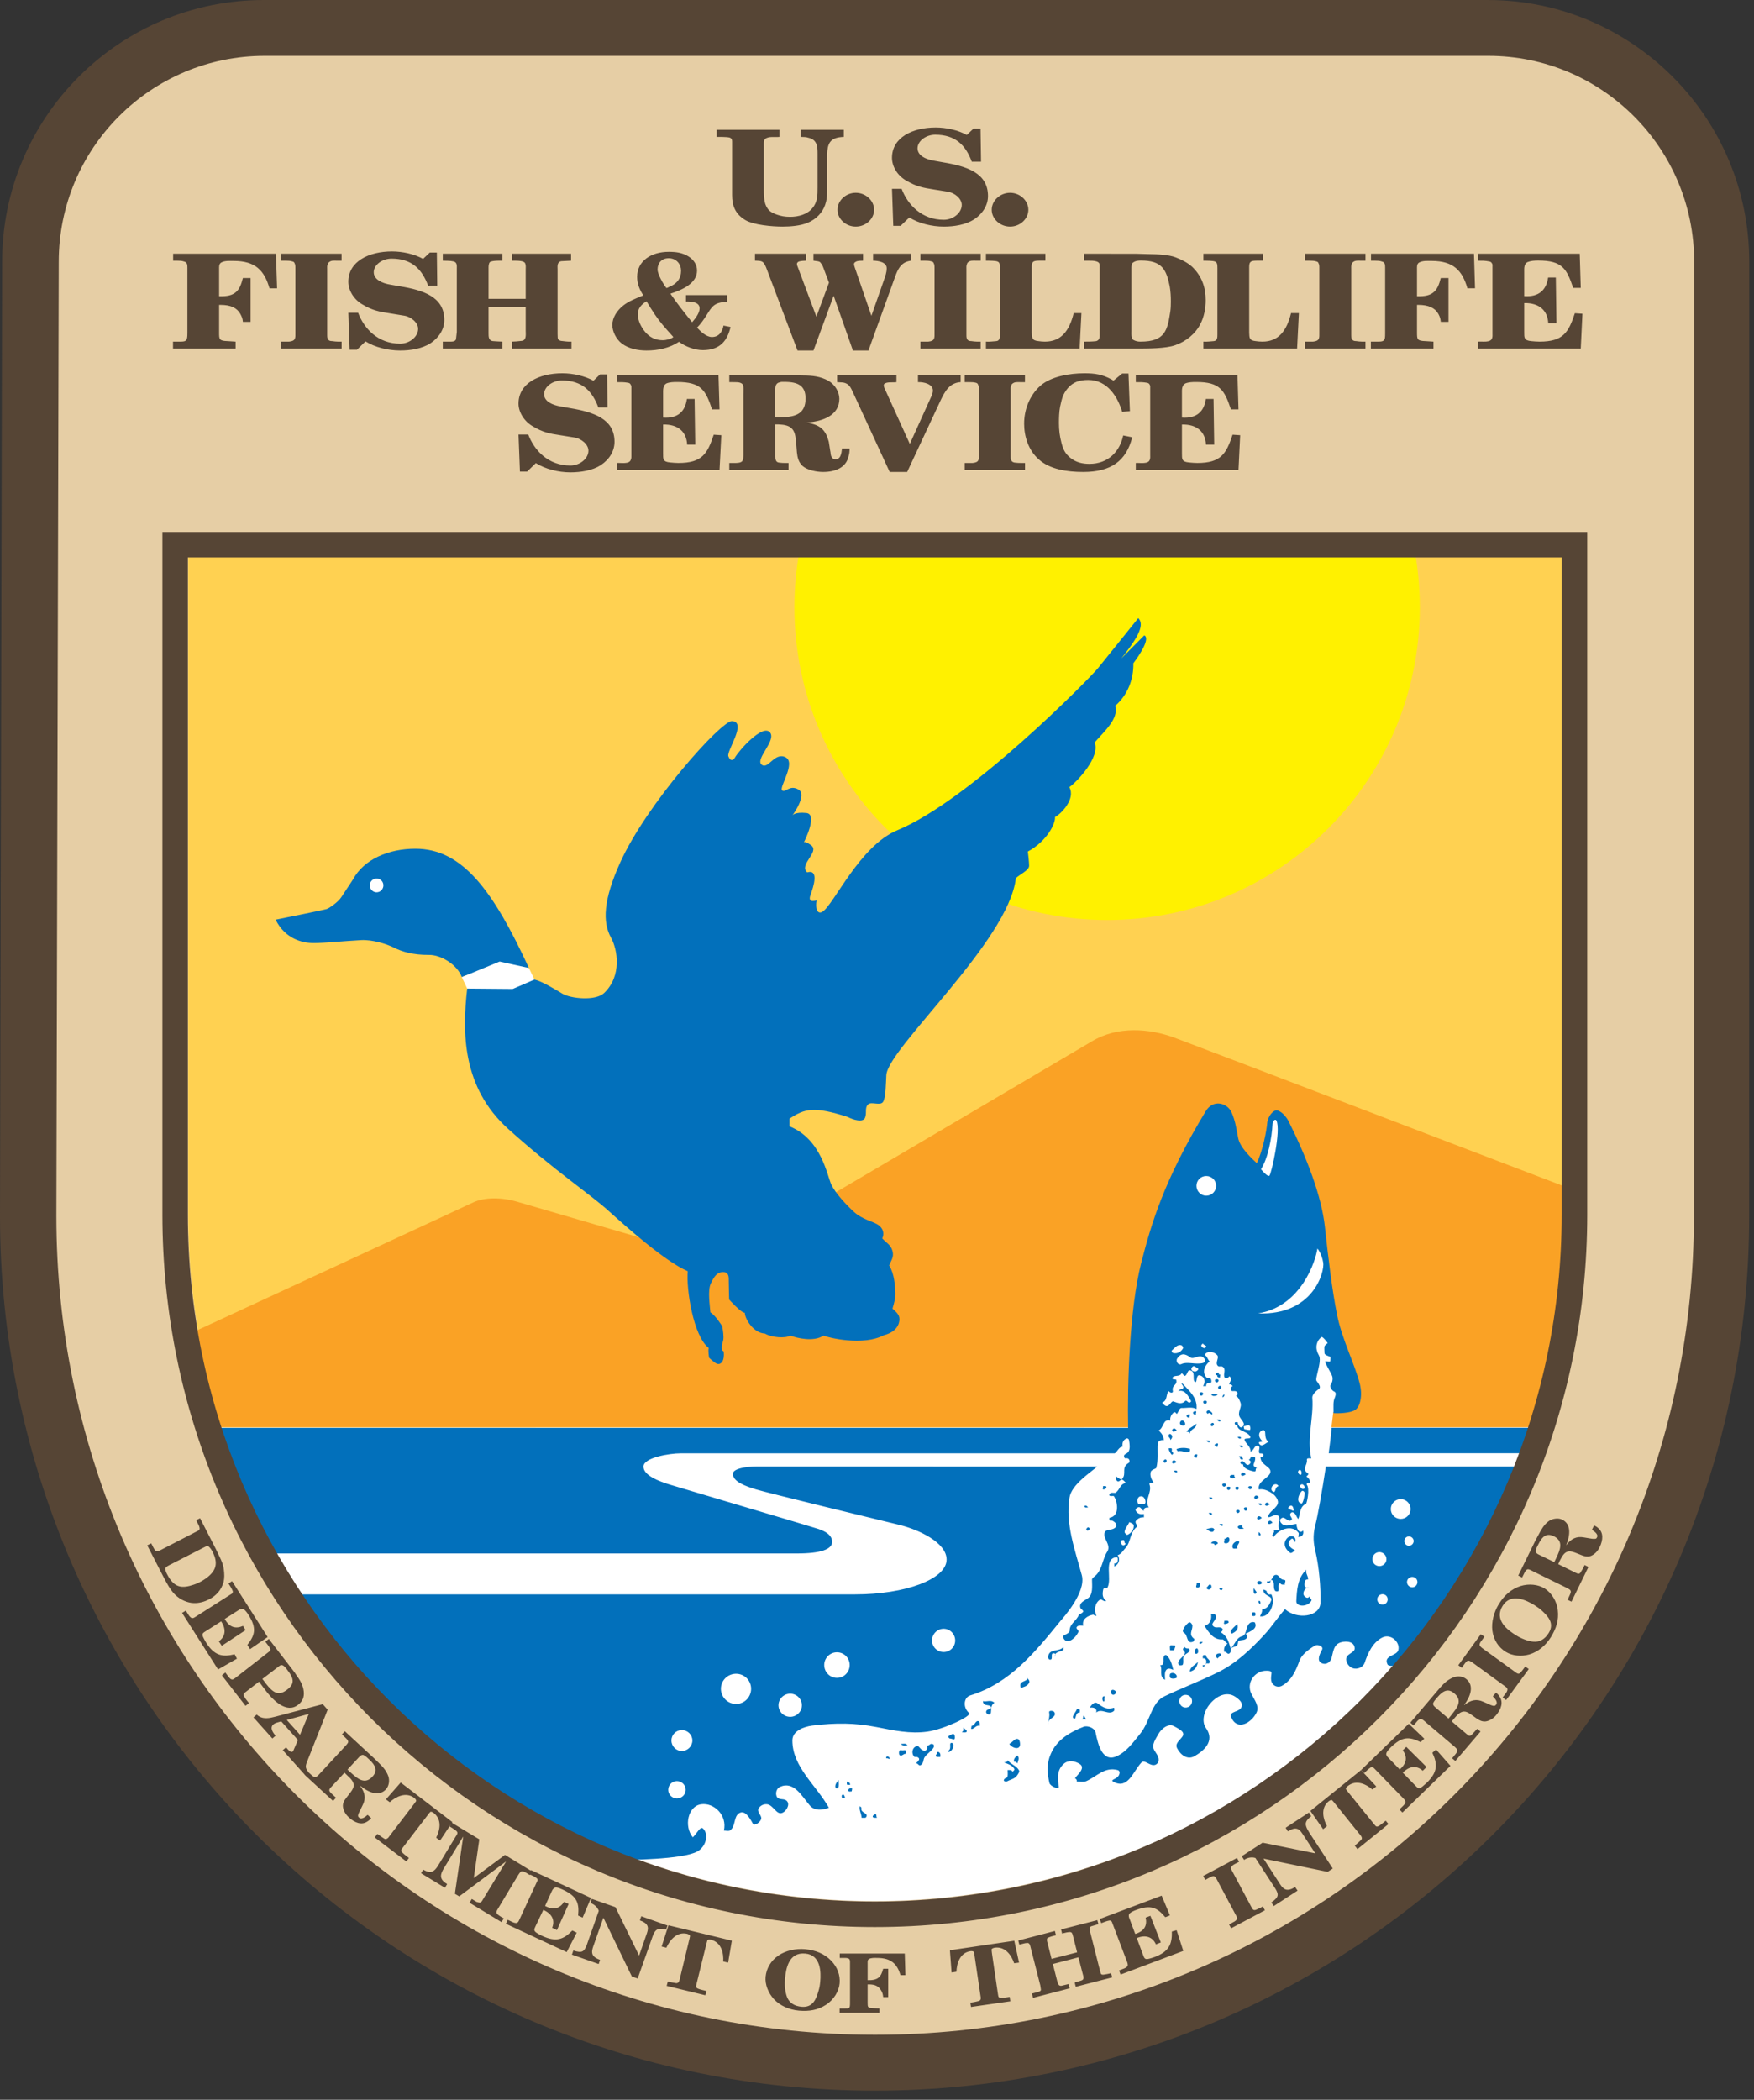 <svg width="137" height="164" viewBox="0 0 137 164" fill="none" xmlns="http://www.w3.org/2000/svg">
<rect x="0" y="0" width="137" height="164" fill="#333333" stroke="none"/>
<g id="Group">
<g id="Group_2">
<path id="Vector" d="M0.167 20.444C0.167 9.155 9.322 -4.57764e-05 20.617 -4.57764e-05H116.186C127.474 -4.57764e-05 136.629 9.155 136.629 20.444L136.623 94.978C136.623 132.704 106.035 163.286 68.308 163.286C30.582 163.286 0 132.704 0 94.978L0.167 20.444Z" fill="#564535"/>
<path id="Vector_2" d="M132.326 20.443C132.326 11.564 125.124 4.362 116.245 4.362H20.676C11.791 4.362 4.589 11.564 4.589 20.443L4.402 94.977C4.402 130.294 33.037 158.923 68.354 158.923C103.671 158.923 132.307 130.294 132.307 94.977L132.326 20.443Z" fill="#E6CEA5"/>
<path id="Vector_3" d="M120.117 111.483C121.858 106.195 121.999 100.695 121.999 94.83V43.502H14.699V94.83C14.699 100.676 15.637 106.311 17.365 111.579L120.117 111.483Z" fill="#FFD151"/>
<path id="Vector_4" d="M16.614 111.483H120.104L123.13 93.024C123.13 93.024 92.837 81.447 91.725 81.042C89.805 80.335 87.305 80.111 85.288 81.331C84.453 81.832 64.684 93.474 64.684 93.474L50.716 96.873C50.716 96.873 41.535 94.187 40.398 93.86C39.184 93.506 37.835 93.493 36.935 93.924C36.061 94.348 15.213 103.985 15.213 103.985L16.614 111.483Z" fill="#FAA225"/>
<path id="Vector_5" d="M103.993 111.483L104.134 110.333L105.265 107.937L103.96 103.754L90.469 104.769L89.35 111.483L16.59 111.489C23.625 132.916 44.531 148.477 68.316 148.477C92.075 148.477 113.032 132.884 120.08 111.483H103.993Z" fill="white"/>
<path id="Vector_6" d="M62.488 42.802C62.199 44.299 62.051 45.847 62.051 47.434C62.051 60.919 72.986 71.855 86.478 71.855C99.963 71.855 110.898 60.919 110.898 47.434C110.898 45.744 110.725 44.1 110.404 42.506L62.488 42.802Z" fill="#FFF100"/>
<path id="Vector_7" d="M88.904 48.279C88.904 48.279 86.468 51.316 85.762 52.184C85.055 53.045 75.751 62.504 70.091 64.843C67.142 66.057 65.109 70.703 64.229 71.217C63.85 71.442 63.659 70.956 63.787 70.314C63.787 70.314 63.048 70.602 63.305 69.902C63.562 69.195 63.976 67.878 63.044 68.135C62.37 67.525 64.04 66.541 63.365 66.027C62.852 65.641 62.783 65.806 62.783 65.806C62.783 65.806 63.916 63.593 62.984 63.497C62.052 63.401 61.89 63.688 61.89 63.688C61.89 63.688 63.078 62.088 62.372 61.67C61.671 61.252 61.344 61.955 61.087 61.73C60.83 61.505 62.209 59.558 61.348 59.14C60.48 58.723 59.995 60.156 59.48 59.712C58.973 59.263 60.701 57.787 60.123 57.183C59.545 56.572 57.756 58.56 57.402 59.17C57.274 59.395 57.051 59.488 56.891 59.07C56.73 58.652 58.37 56.409 57.182 56.319C56.353 56.255 50.5 62.791 48.438 67.372C47.121 70.282 47.05 72.02 47.725 73.235C48.233 74.153 48.596 76.212 47.183 77.561C46.515 78.197 44.573 77.997 43.93 77.612C43.288 77.226 42.346 76.649 41.742 76.507C40.406 76.379 36.941 76.889 36.492 77.21C36.093 80.635 36.099 84.931 39.684 88.163C43.275 91.401 46.161 93.326 47.504 94.547C48.853 95.761 51.919 98.515 53.718 99.285C53.59 100.628 54.14 104.353 55.355 105.279C55.29 105.503 55.385 106.041 55.385 106.041C55.385 106.041 55.802 106.459 56.027 106.523C56.252 106.588 56.539 106.399 56.539 105.821C56.539 105.242 56.411 105.724 56.379 105.339C56.347 104.953 56.509 104.831 56.509 104.445C56.509 104.06 56.409 103.582 56.409 103.582C56.409 103.582 55.903 102.748 55.485 102.498C55.453 102.016 55.258 100.795 55.516 100.249C55.773 99.709 55.997 99.356 56.479 99.356C56.955 99.356 56.921 99.767 56.921 100.088C56.921 100.403 56.951 101.494 56.951 101.494C56.951 101.494 57.887 102.554 58.176 102.528C58.176 103.003 58.849 104.122 59.742 104.154C60.288 104.475 61.351 104.54 61.73 104.315C62.244 104.508 63.555 104.829 64.32 104.315C64.705 104.475 67.4 105.146 69.038 104.284C70.027 104.028 70.253 103.415 70.253 103.03C70.253 102.644 69.968 102.463 69.71 102.206C69.839 101.757 69.963 101.373 69.931 100.891C69.9 100.41 69.867 99.508 69.45 98.834C69.61 98.416 69.839 98.191 69.71 97.709C69.582 97.234 69.287 97.111 68.907 96.725C69.1 96.34 68.972 95.918 68.586 95.661C68.201 95.404 67.371 95.249 66.729 94.677C66.093 94.099 65.253 93.194 64.932 92.519C64.611 91.851 64.169 88.967 61.669 87.972V87.369C62.884 86.566 63.589 86.403 66.217 87.239C66.635 87.464 67.402 87.688 67.562 87.309C67.723 86.924 67.526 86.564 67.783 86.275C68.04 85.986 68.753 86.407 68.978 86.054C69.196 85.701 69.19 84.602 69.229 83.966C69.357 81.852 78.776 73.521 79.348 68.587C79.637 68.298 80.382 67.976 80.382 67.623C80.382 67.276 80.281 66.509 80.281 66.509C81.817 65.674 82.464 64.268 82.4 63.818C82.849 63.593 84.038 62.411 83.524 61.479C84.16 61.03 85.951 59.11 85.502 57.986C86.305 57.061 87.397 56.121 87.108 55.125C88.072 54.296 88.555 53.048 88.523 51.802C89.037 51.127 89.859 49.848 89.377 49.624L87.59 51.42C88.65 50.078 89.508 48.857 88.904 48.279ZM32.448 66.288C30.366 66.288 28.42 67.102 27.559 68.708L26.645 70.093C26.389 70.479 25.682 70.952 25.521 70.997C25.2 71.093 21.526 71.83 21.526 71.83C22.29 73.365 23.669 73.657 24.497 73.657C25.332 73.657 26.702 73.51 28.212 73.426C29.06 73.381 30.158 73.704 30.782 74.018C31.385 74.327 32.281 74.593 33.502 74.581C34.459 74.568 35.719 75.353 36.072 76.317C36.522 75.996 39.969 75.476 41.312 75.605C38.53 69.585 36.136 66.288 32.448 66.288ZM95.282 86.195C94.894 86.143 94.477 86.296 94.178 86.787C90.895 92.204 89.906 95.641 89.129 98.673C88.236 102.2 88.05 107.97 88.115 111.523H16.609C17.708 114.954 19.144 118.234 20.866 121.331H62.245C64.109 121.331 64.996 121.005 64.996 120.427C64.996 119.855 64.387 119.574 63.912 119.413C63.334 119.22 53.142 116.207 52.307 115.95C51.478 115.693 50.259 115.245 50.259 114.544C50.259 113.838 52.315 113.51 53.15 113.51H87.071C87.257 113.401 87.407 112.985 87.683 112.998C87.645 112.735 87.697 112.494 87.955 112.366C88.064 112.308 88.173 112.383 88.186 112.486C88.237 112.782 88.284 113.128 88.155 113.36C88.014 113.617 87.67 113.522 87.844 113.882C87.857 113.914 87.991 113.876 88.075 113.902C88.261 113.96 88.237 114.211 88.185 114.243C87.517 114.629 88.035 115.062 87.643 115.518C87.579 115.602 87.326 115.436 87.171 115.307C87.171 115.397 87.149 115.481 87.181 115.558C87.214 115.655 87.313 115.756 87.422 115.679C87.512 115.621 87.574 115.514 87.683 115.578C87.786 115.636 87.861 115.736 87.945 115.819C87.469 115.916 87.508 116.296 87.161 116.572C87.078 116.636 86.912 116.564 86.79 116.602C86.687 116.628 86.596 116.759 86.68 116.823C86.763 116.887 86.972 116.799 87.011 116.863C87.313 117.332 87.453 118.418 86.669 118.54C86.657 118.54 86.635 118.706 86.68 118.751C86.725 118.789 86.846 118.742 86.911 118.781C87.091 118.884 87.299 119.064 87.152 119.263C86.952 119.526 86.483 119.44 86.349 119.594C85.982 120.037 86.849 120.628 86.489 121.18C86.103 121.784 86.118 122.477 85.636 122.997C85.507 123.132 85.288 123.25 85.294 123.379C85.3 123.931 85.383 124.555 84.953 124.844C84.69 125.024 84.278 125.178 84.381 125.557C84.406 125.666 84.544 125.715 84.602 125.818C84.666 125.927 84.35 126.065 84.26 126.129C84.125 126.56 83.541 126.814 83.548 127.354C83.548 127.617 82.974 127.698 83.026 127.846C83.251 128.527 83.944 128.043 84.22 127.485C84.278 127.369 84.174 127.303 84.11 127.213C84.039 127.111 84.127 127.015 84.23 126.983C84.352 126.95 84.483 126.972 84.612 126.972C84.477 126.458 84.974 126.186 85.385 126.109C85.429 126.102 85.514 126.231 85.636 126.199C85.456 125.795 85.496 125.214 85.907 124.945C86.055 124.848 86.203 125.135 86.409 125.045C86.107 124.814 86.091 124.524 86.168 124.151C86.206 123.952 86.46 124.065 86.499 124.001C86.885 123.294 86.173 121.763 87.182 121.622C87.355 121.602 87.324 121.828 87.292 121.963C87.266 122.066 87.17 122.136 87.041 122.104V122.355C87.401 122.162 87.514 121.795 87.302 121.461C87.591 121.378 87.725 121.095 87.904 120.909C88.341 120.453 88.23 119.686 88.808 119.243C88.911 119.159 88.593 118.954 88.728 118.781C88.875 118.594 89.093 118.484 89.35 118.51V118.249C89.087 118.294 88.846 118.248 88.718 117.998C88.66 117.882 88.751 117.798 88.848 117.747C89.118 117.605 89.157 117.966 89.35 117.998C89.318 117.876 89.387 117.789 89.49 117.757C89.567 117.731 89.648 117.737 89.731 117.737C89.352 117.139 90.013 116.579 89.782 115.93C89.737 115.788 89.982 115.832 90.123 115.819C89.93 115.55 89.789 115.231 89.892 114.936C89.95 114.782 90.294 114.715 90.314 114.645C90.481 114.041 90.386 113.384 90.424 112.748C90.43 112.587 90.652 112.429 90.896 112.487C90.902 112.165 90.723 111.936 90.504 111.724C90.916 111.518 90.823 110.784 91.408 110.951C91.376 110.694 91.489 110.476 91.669 110.328C91.765 110.245 91.852 110.349 91.91 110.439C92.064 110.291 92.102 109.954 92.302 109.967C92.68 109.986 93.083 109.854 93.456 110.047C93.546 109.135 92.867 108.622 92.302 107.999C92.269 108.128 92.38 108.177 92.412 108.26C92.534 108.562 92.105 108.449 92.04 108.642C92.567 108.513 92.816 109.046 93.034 109.425C93.06 109.469 92.933 109.596 92.823 109.525C92.734 109.467 92.65 109.341 92.572 109.425C92.27 109.733 91.944 109.551 91.649 109.455C91.527 109.41 91.405 109.686 91.257 109.776C91.045 109.911 90.9 109.693 90.766 109.545C91.209 109.398 91.046 108.944 91.278 108.642C91.406 108.822 91.641 108.806 91.609 108.652C91.506 108.119 91.985 108.241 91.87 107.759C91.864 107.72 91.54 107.782 91.579 107.628C91.656 107.345 92.16 107.59 92.301 107.237C92.391 107.32 92.495 107.477 92.552 107.458C92.739 107.406 92.741 107 92.934 107.026C93.454 107.097 93.073 107.824 93.355 107.939C93.529 108.004 93.395 107.36 93.697 107.417C94.063 107.488 94.206 107.894 93.968 108.261H94.219C94.186 108.139 94.256 108.042 94.359 108.01C94.436 107.984 94.545 108.034 94.59 107.99C94.635 107.945 94.626 107.826 94.6 107.749C94.543 107.556 94.32 107.675 94.249 107.598C93.851 107.187 94.101 106.629 94.48 106.333C94.326 106.179 94.3 105.937 94.088 105.821C94.32 105.442 94.857 105.582 95.082 105.852C95.256 106.064 94.86 106.457 95.143 106.695C95.22 106.765 95.397 106.681 95.494 106.745C95.822 106.964 95.491 107.361 95.665 107.598C95.709 107.656 95.932 107.674 96.016 107.488C96.331 107.707 96.016 107.919 96.016 108.131C96.138 108.099 96.213 108.171 96.277 108.261C96.091 108.345 96.106 108.548 96.177 108.612C96.279 108.715 96.539 108.548 96.648 108.773C96.706 108.895 96.628 108.96 96.538 109.024C96.744 109.133 96.819 109.366 96.889 109.546C97.024 109.874 96.705 110.187 96.789 110.56C96.86 110.875 97.39 111.158 97.03 111.453C96.859 111.588 96.714 111.294 96.678 111.132C96.675 111.115 96.712 111.107 96.698 111.092C96.691 111.085 96.671 111.096 96.658 111.092C96.598 111.072 96.505 111.06 96.468 111.092C96.391 111.176 96.488 111.313 96.578 111.313C96.639 111.313 96.646 111.23 96.658 111.162C96.522 111.802 97.304 111.7 97.622 112.146C97.86 112.48 97.14 112.243 97.211 112.467C97.313 112.782 97.702 112.976 97.682 113.381C97.933 113.291 97.982 112.893 98.194 112.919C98.554 112.958 98.243 113.241 98.365 113.491C98.391 113.556 98.673 113.455 98.686 113.642C98.692 113.732 98.578 113.805 98.455 113.772C98.43 114.364 99.122 114.502 99.218 114.837C99.379 115.376 98.171 115.613 98.325 116.332C98.64 116.262 98.976 116.407 99.188 116.523C99.458 116.677 99.665 116.859 99.781 117.135C100.012 117.669 99.186 117.954 99.058 118.41C98.987 118.648 99.469 118.337 99.61 118.33C100.246 118.33 99.687 119.043 99.931 119.454C99.995 119.557 99.659 119.503 99.479 119.535C99.646 119.702 99.184 119.88 99.479 120.047C99.852 119.462 100.884 119.037 101.417 119.705C101.481 119.789 101.407 119.918 101.407 120.047C101.721 120.021 101.855 119.837 101.778 119.535C101.444 119.907 101.237 119.222 101.276 119.023C100.929 119.048 100.551 119.225 100.262 119.103C100.121 119.045 99.782 118.718 100.142 118.551C100.367 118.448 100.607 118.912 100.864 118.732C101.025 118.616 100.723 118.44 100.774 118.26C100.8 118.157 100.899 118.078 101.015 118.129C101.233 118.226 101.252 118.487 101.406 118.641C101.58 118.224 101.486 117.694 102.019 117.437C102.07 117.411 102.332 116.285 102.069 115.951C102.018 115.88 102.178 115.788 102.3 115.82C102.364 115.576 102.193 115.45 102.039 115.308C102.129 115.251 102.243 115.135 102.16 115.078C101.633 114.724 102.144 114.441 102.079 114.023C102.054 113.856 102.279 113.909 102.421 113.903C102.054 112.323 102.623 110.761 102.501 109.155C102.488 108.943 102.75 108.668 103.033 108.462C103.194 108.34 102.999 108.068 102.832 107.85C102.691 107.657 103.283 106.295 103.013 105.852C102.705 105.332 102.777 104.78 103.214 104.427C103.304 104.349 103.706 104.898 103.706 104.898C103.706 104.898 103.487 105.053 103.455 105.149C103.422 105.246 103.455 105.563 103.455 105.691C103.455 105.82 103.77 105.92 103.866 105.952C103.963 105.984 103.906 106.207 103.906 106.304C103.906 106.4 103.611 106.302 103.515 106.334C103.418 106.366 104.003 107.268 104.067 107.519C104.125 107.776 104.033 108.033 103.936 108.161C103.84 108.29 104.033 108.609 104.187 108.673C104.348 108.737 104.376 108.864 104.248 109.185C104.119 109.506 104.157 109.734 104.157 110.37C104.478 110.402 105.468 110.376 105.854 110.119C106.239 109.868 106.443 108.992 106.205 108.061C105.82 106.557 104.824 104.605 104.438 102.71C104.04 100.738 103.742 98.194 103.485 95.824C103.228 93.453 102.102 90.479 100.644 87.562C100.573 87.414 100.211 86.845 99.78 86.729C99.491 86.645 99.029 87.154 98.977 87.733C98.932 88.311 98.627 89.9 98.164 90.845C97.843 90.536 96.85 89.661 96.709 88.877C96.561 88.093 96.478 87.501 96.176 86.839C96.022 86.512 95.67 86.247 95.282 86.195ZM93.967 104.927C93.948 105.068 94.447 105.102 94.088 105.289C94.036 105.314 93.908 105.239 93.857 105.168C93.78 105.065 93.877 104.985 93.967 104.927ZM92.291 105.078C92.355 105.097 92.437 105.254 92.411 105.299C92.263 105.568 91.992 105.744 91.658 105.68C91.555 105.661 91.464 105.53 91.548 105.459C91.766 105.273 91.969 104.968 92.291 105.078ZM92.401 105.78C92.569 105.77 92.755 105.854 92.983 106.021C93.253 106.221 93.74 105.671 94.067 106.102C94.132 106.192 94.16 106.402 93.967 106.453C93.402 106.607 92.733 106.319 92.271 106.543C92.039 106.653 91.808 106.327 91.949 106.102C92.084 105.893 92.233 105.791 92.401 105.78ZM93.325 106.734C93.44 106.818 93.786 106.883 93.445 107.096C93.387 107.134 93.271 107.121 93.194 107.096C93.098 107.064 93.022 106.96 93.074 106.845C93.118 106.748 93.215 106.657 93.325 106.734ZM95.061 107.226C95.01 107.239 94.945 107.298 94.951 107.336C94.96 107.4 95.035 107.41 95.102 107.427C95.095 107.439 95.07 107.447 95.071 107.457C95.084 107.553 95.19 107.616 95.312 107.578C95.238 107.516 95.43 107.308 95.192 107.347C95.218 107.261 95.245 107.18 95.061 107.226ZM94.928 107.75C94.844 107.834 94.948 107.971 95.038 107.971C95.128 107.971 95.232 107.834 95.148 107.75C95.11 107.706 94.973 107.706 94.928 107.75ZM95.359 108.272C95.276 108.189 95.151 108.276 95.138 108.373C95.132 108.411 95.21 108.493 95.249 108.493C95.345 108.474 95.436 108.349 95.359 108.272ZM93.723 108.774C93.639 108.858 93.744 109.005 93.834 109.005C93.923 109.005 94.027 108.858 93.944 108.774C93.905 108.73 93.768 108.73 93.723 108.774ZM94.606 108.895C94.69 109.075 94.847 109.031 94.988 109.005C95.039 108.999 95.073 108.94 95.118 108.895H94.606ZM95.63 108.895C95.663 109.017 95.59 109.081 95.5 109.146C95.461 109.017 95.54 108.959 95.63 108.895ZM94.014 109.427C93.931 109.51 94.035 109.658 94.125 109.658C94.208 109.658 94.319 109.51 94.235 109.427C94.197 109.388 94.053 109.388 94.014 109.427ZM94.476 110.18C94.36 110.115 94.248 110.197 94.235 110.3C94.229 110.333 94.307 110.392 94.345 110.431C94.474 110.199 94.665 110.613 94.697 110.42C94.71 110.35 94.579 110.237 94.476 110.18ZM93.291 110.23C93.24 110.236 93.181 110.312 93.181 110.351C93.201 110.447 93.293 110.513 93.422 110.481C93.338 110.41 93.581 110.159 93.291 110.23ZM92.799 110.471C92.748 110.484 92.673 110.553 92.679 110.591C92.692 110.688 92.798 110.75 92.92 110.712C92.843 110.648 93.082 110.4 92.799 110.471ZM95.048 110.873C95.093 110.917 95.131 110.977 95.189 111.003C95.298 111.054 95.383 110.982 95.299 110.893C95.254 110.854 95.132 110.873 95.048 110.873ZM92.368 110.943C92.301 110.928 92.232 110.958 92.177 111.073C92.126 111.189 92.195 111.286 92.298 111.324C92.375 111.35 92.493 111.359 92.538 111.314C92.583 111.294 92.583 111.141 92.538 111.083C92.493 111.019 92.434 110.957 92.368 110.943ZM94.787 111.164C94.704 111.08 94.569 111.181 94.556 111.284C94.55 111.323 94.628 111.401 94.667 111.395C94.763 111.382 94.864 111.247 94.787 111.164ZM93.452 111.194C93.208 111.425 92.846 111.515 92.679 111.836C92.801 111.798 92.876 111.877 92.94 111.967C92.953 111.601 93.478 111.586 93.452 111.194ZM97.588 111.334C97.672 111.399 97.68 111.591 97.648 111.656C97.616 111.72 97.605 111.689 97.457 111.676C97.316 111.656 97.186 111.625 97.186 111.625L97.136 111.395L97.267 111.374C97.267 111.374 97.511 111.27 97.588 111.334ZM104.013 111.515C103.961 112.106 103.872 112.848 103.782 113.503H119.422C119.66 112.848 119.883 112.183 120.095 111.515H104.013ZM91.706 111.566C91.64 111.565 91.583 111.613 91.545 111.716C91.539 111.742 91.617 111.827 91.655 111.827C91.745 111.827 91.823 111.761 91.906 111.716C91.842 111.623 91.771 111.566 91.706 111.566ZM98.582 111.716C98.698 111.658 98.8 111.74 98.813 111.837C98.845 112.132 98.805 112.443 99.094 112.61C98.856 112.693 98.534 113.103 98.341 112.73C98.245 112.544 98.719 112.676 98.552 112.509C98.308 112.259 98.241 111.89 98.582 111.716ZM91.394 111.997C91.337 111.978 91.213 112.115 91.284 112.218C91.348 112.308 91.437 112.357 91.405 112.479C91.597 112.312 91.626 112.087 91.394 111.997ZM96.655 112.228C96.7 112.267 96.734 112.323 96.785 112.349C96.894 112.4 96.979 112.322 96.895 112.238C96.851 112.193 96.745 112.228 96.655 112.228ZM94.215 112.509C94.26 112.554 94.304 112.61 94.356 112.63C94.465 112.681 94.55 112.613 94.466 112.529C94.421 112.484 94.305 112.509 94.215 112.509ZM94.998 112.75C94.94 112.763 94.871 112.822 94.878 112.861C94.891 112.957 94.997 113.03 95.119 112.991C95.042 112.927 95.281 112.679 94.998 112.75ZM96.795 112.911C96.84 112.955 96.874 113.006 96.926 113.031C97.041 113.083 97.13 113.014 97.046 112.931C97.001 112.886 96.879 112.911 96.795 112.911ZM91.274 113.122C91.306 113.321 91.406 113.486 91.535 113.634C91.573 113.589 91.645 113.548 91.645 113.503C91.645 113.458 91.554 113.424 91.535 113.373C91.509 113.295 91.56 113.177 91.515 113.132C91.47 113.093 91.357 113.122 91.274 113.122ZM92.93 113.152C92.596 113.068 92.241 113.059 91.927 113.162C91.856 113.182 91.973 113.372 92.037 113.353C92.365 113.25 92.667 113.578 92.93 113.353C92.969 113.321 92.95 113.152 92.93 113.152ZM93.372 113.594C93.321 113.606 93.255 113.676 93.262 113.714C93.275 113.81 93.38 113.873 93.502 113.835C93.425 113.77 93.655 113.529 93.372 113.594ZM96.765 113.744C96.81 113.783 96.844 113.845 96.896 113.865C97.011 113.916 97.1 113.848 97.016 113.764C96.971 113.72 96.849 113.744 96.765 113.744ZM96.896 113.865C96.864 113.868 96.845 113.854 96.815 113.854C96.861 113.899 96.894 113.959 96.946 113.985C97.055 114.036 97.14 113.958 97.056 113.875C97.026 113.845 96.958 113.859 96.896 113.865ZM97.679 113.764C97.71 113.886 97.638 113.951 97.548 114.015C97.638 114.08 97.739 114.157 97.669 114.266C97.406 114.673 97.216 114.131 97.126 114.186C97.121 114.174 97.147 114.166 97.137 114.156C97.098 114.111 96.951 114.111 96.906 114.156C96.829 114.239 96.936 114.38 97.026 114.386C97.093 114.386 97.106 114.29 97.107 114.216C96.989 114.634 97.453 114.801 97.82 114.898C98.276 115.027 97.94 114.677 98.191 114.658C97.671 114.446 98.047 114.338 98.04 113.895C98.034 113.715 97.82 113.771 97.679 113.764ZM91.094 114.015C91.016 113.932 90.892 114.033 90.873 114.136C90.873 114.168 90.951 114.253 90.983 114.246C91.086 114.233 91.177 114.092 91.094 114.015ZM91.696 114.055C91.63 114.055 91.574 114.097 91.535 114.196C91.522 114.222 91.601 114.306 91.646 114.306C91.729 114.306 91.813 114.241 91.897 114.196C91.832 114.106 91.762 114.056 91.696 114.055ZM59.04 114.537C58.462 114.537 57.243 114.666 57.243 115.109C57.243 115.72 58.205 116.067 59.04 116.324C59.869 116.581 68.593 118.699 70.193 119.085C71.793 119.47 73.937 120.488 73.937 121.805C73.937 123.341 70.702 124.526 66.79 124.526H22.791C28.804 133.778 37.55 141.091 47.887 145.306C49.134 145.255 53.316 145.246 54.472 144.603C55.121 144.244 55.396 143.298 54.914 142.816C54.696 142.598 54.407 143.249 54.111 143.499C53.404 142.632 53.729 141.061 54.764 140.919C55.779 140.778 56.817 141.782 56.54 142.977C56.707 142.977 56.916 143.041 57.032 142.957C57.475 142.623 57.288 141.905 57.725 141.622C58.181 141.333 58.548 141.969 58.799 142.425C58.915 142.637 59.361 142.356 59.452 142.074C59.535 141.791 59.059 141.519 59.271 141.21C59.451 140.941 59.847 140.832 60.104 140.979C60.541 141.23 60.757 141.871 61.238 141.512C61.495 141.319 61.745 140.829 61.379 140.598C61.16 140.463 60.772 140.602 60.656 140.287C60.553 140.011 60.673 139.673 60.917 139.564C61.996 139.069 62.627 140.281 63.256 141.02C63.609 141.424 64.196 141.402 64.742 141.19C63.752 139.424 61.891 138.012 61.891 135.93C61.891 135.185 62.788 134.859 63.437 134.776C65.319 134.544 66.776 134.565 68.446 134.886C69.827 135.156 71.079 135.434 72.421 135.248C73.713 135.074 75.951 134.01 75.694 133.792C75.193 133.368 75.264 132.577 75.784 132.417C78.888 131.472 80.856 129.024 82.821 126.614C83.008 126.389 84.858 124.373 84.498 123.03C83.958 121.032 83.213 119.033 83.534 116.977C83.695 115.924 85.246 114.968 85.703 114.538L59.04 114.537ZM103.562 114.537C103.26 116.51 102.931 118.363 102.738 119.115C102.514 119.976 102.61 120.587 102.738 121.133C103.04 122.424 103.166 123.986 103.14 125.168C103.114 126.312 101.262 126.503 100.369 125.68C99.791 126.336 99.348 127.038 98.763 127.668C97.684 128.837 96.538 129.923 95.099 130.629C93.724 131.304 92.309 131.838 90.953 132.487C89.919 132.975 89.837 134.447 89.066 135.398C88.52 136.072 88.02 136.785 87.269 137.145C86.119 137.703 85.771 136.29 85.572 135.307C85.489 134.928 84.909 134.756 84.639 134.866C83.591 135.277 82.561 135.862 82.079 136.974C81.745 137.719 81.782 138.456 81.968 139.253C82.026 139.516 82.746 139.814 82.701 139.544C82.592 138.837 82.559 138.232 83.093 137.757C83.453 137.436 83.968 137.542 84.328 137.767C84.816 138.076 84.197 138.567 83.966 138.881C84.056 138.946 84.135 139.014 84.097 139.142C84.354 139.142 84.631 139.209 84.849 139.112C85.685 138.739 86.29 137.973 87.299 138.249C87.492 138.3 87.461 138.505 87.409 138.62C87.261 138.974 86.653 138.995 86.968 139.162C88.105 139.786 88.494 138.363 89.156 137.657C89.407 137.387 89.829 137.985 90.24 137.837C90.343 137.799 90.449 137.699 90.481 137.596C90.584 137.23 90.317 136.985 90.15 136.683C89.918 136.259 90.288 135.802 90.461 135.468C90.673 135.063 91.251 134.531 91.746 134.846C92.016 135.013 92.622 135.243 92.358 135.629C92.146 135.937 91.748 136.167 91.947 136.552C92.223 137.086 92.759 137.467 93.292 137.165C94.005 136.766 94.928 135.994 94.195 134.966C93.849 134.478 94.007 133.704 94.477 133.119C94.978 132.489 95.794 132.051 96.494 132.527C96.713 132.681 97.054 132.925 96.996 133.239C96.9 133.779 95.942 133.6 96.173 134.133C96.648 135.232 97.778 134.538 98.151 133.741C98.376 133.266 97.98 132.762 97.749 132.306C97.306 131.439 98.013 130.45 98.964 130.489C99.022 130.489 99.341 130.481 99.315 130.68C99.264 131.084 99.205 131.471 99.616 131.683C99.758 131.754 99.963 131.754 100.098 131.683C100.869 131.272 101.208 130.512 101.504 129.696C101.664 129.246 102.197 128.833 102.698 128.531C102.917 128.396 103.408 128.583 103.26 128.853C103.068 129.212 102.838 129.687 103.21 129.887C103.596 130.086 103.926 129.788 104.003 129.505C104.144 128.991 104.158 128.437 104.736 128.27C105.224 128.129 105.817 128.242 105.81 128.762C105.81 129.103 105.096 129.164 105.147 129.646C105.173 129.915 105.379 130.175 105.629 130.278C106.028 130.439 106.48 130.189 106.583 129.887C106.846 129.096 107.213 128.284 107.958 127.899C108.633 127.558 109.365 128.259 109.223 128.863C109.108 129.357 108.014 129.275 108.38 130.007C108.502 130.245 109.859 129.992 109.705 130.198C113.637 125.578 116.818 120.294 119.041 114.537H103.562ZM101.534 114.798C101.572 114.792 101.625 114.867 101.644 114.919C101.67 114.996 101.679 115.115 101.634 115.16C101.55 115.243 101.448 115.135 101.403 115.039C101.352 114.924 101.437 114.811 101.534 114.798ZM91.676 114.869C91.721 114.914 91.755 114.963 91.806 114.989C91.922 115.04 92 114.968 91.916 114.879C91.872 114.834 91.759 114.869 91.676 114.869ZM97.097 115.009C97.031 115.008 96.965 115.057 96.926 115.16C96.92 115.185 96.998 115.27 97.036 115.27C97.126 115.27 97.214 115.205 97.297 115.16C97.233 115.066 97.162 115.01 97.097 115.009ZM96.414 115.2C96.331 115.2 96.24 115.184 96.163 115.21C96.112 115.223 96.046 115.295 96.053 115.32C96.13 115.558 96.371 115.435 96.544 115.461C96.455 115.403 96.382 115.328 96.414 115.2ZM95.5 115.892C95.417 115.976 95.521 116.113 95.611 116.113C95.701 116.113 95.815 115.976 95.731 115.892C95.687 115.854 95.539 115.854 95.5 115.892ZM101.775 115.953C101.897 116.049 102.012 116.262 101.775 116.294C101.698 116.307 101.557 116.17 101.544 116.073C101.538 115.99 101.672 115.876 101.775 115.953ZM99.496 115.963C99.592 115.899 99.774 115.893 99.857 116.073C99.575 116.125 99.653 116.564 99.486 116.525C99.242 116.467 99.245 116.111 99.496 115.963ZM86.144 116.073C86.221 116.138 85.992 116.385 86.275 116.314C86.377 116.289 86.469 116.167 86.385 116.083C86.347 116.045 86.228 116.073 86.144 116.073ZM97.528 116.104C97.451 116.187 97.558 116.314 97.648 116.314C97.738 116.314 97.836 116.187 97.759 116.104C97.713 116.059 97.573 116.059 97.528 116.104ZM95.851 116.144C95.768 116.227 95.872 116.375 95.962 116.375C96.052 116.375 96.159 116.227 96.082 116.144C96.037 116.105 95.89 116.105 95.851 116.144ZM96.514 116.144C96.43 116.227 96.534 116.375 96.624 116.375C96.708 116.375 96.818 116.227 96.735 116.144C96.696 116.105 96.552 116.105 96.514 116.144ZM101.674 116.465C101.751 116.388 101.873 116.489 101.905 116.585C101.937 116.708 101.773 117.442 101.664 117.429C101.227 117.358 101.404 116.741 101.674 116.465ZM98.12 116.806C98.054 116.806 97.998 116.857 97.959 116.957C97.947 116.983 98.025 117.067 98.07 117.067C98.153 117.067 98.231 116.992 98.321 116.947C98.257 116.857 98.186 116.807 98.12 116.806ZM89.216 116.877C89.364 116.915 89.493 117.149 89.467 117.348C89.454 117.451 89.344 117.495 89.216 117.489C89.068 117.483 88.899 117.522 88.855 117.348C88.784 117.066 88.94 116.799 89.216 116.877ZM94.426 116.967C94.471 117.005 94.505 117.062 94.557 117.087C94.666 117.139 94.757 117.061 94.667 116.977C94.628 116.932 94.51 116.967 94.426 116.967ZM109.404 117.087C109.834 117.087 110.177 117.436 110.177 117.86C110.177 118.291 109.834 118.633 109.404 118.633C108.98 118.633 108.631 118.291 108.631 117.86C108.631 117.436 108.98 117.087 109.404 117.087ZM98.964 117.358C98.898 117.357 98.842 117.396 98.803 117.499C98.79 117.525 98.869 117.609 98.914 117.609C98.997 117.609 99.091 117.544 99.175 117.499C99.111 117.409 99.03 117.36 98.964 117.358ZM98.271 117.429C98.316 117.474 98.35 117.523 98.402 117.549C98.511 117.601 98.596 117.522 98.512 117.439C98.468 117.394 98.361 117.429 98.271 117.429ZM84.859 117.609C84.75 117.558 84.659 117.636 84.749 117.72C84.788 117.765 84.907 117.73 84.99 117.73C84.945 117.692 84.911 117.635 84.859 117.609ZM100.761 117.62C100.87 117.549 100.976 117.637 101.002 117.74C101.028 117.837 101.117 118.099 100.912 117.951C100.847 117.912 100.408 117.845 100.761 117.62ZM97.187 117.76C97.104 117.844 97.208 117.991 97.298 117.991C97.388 117.991 97.485 117.844 97.408 117.76C97.363 117.716 97.226 117.716 97.187 117.76ZM96.575 117.961C96.492 118.045 96.602 118.172 96.685 118.172C96.775 118.178 96.879 118.045 96.796 117.961C96.757 117.916 96.614 117.916 96.575 117.961ZM94.397 118.172C94.442 118.21 94.476 118.267 94.527 118.292C94.643 118.344 94.721 118.266 94.638 118.182C94.592 118.137 94.48 118.172 94.397 118.172ZM98.342 118.423C98.276 118.421 98.22 118.471 98.181 118.573C98.168 118.599 98.247 118.684 98.292 118.684C98.375 118.684 98.463 118.608 98.553 118.563C98.488 118.473 98.408 118.424 98.342 118.423ZM99.195 118.774C99.129 118.773 99.073 118.822 99.034 118.925C99.022 118.95 99.09 119.035 99.135 119.035C99.218 119.035 99.312 118.97 99.396 118.925C99.332 118.832 99.261 118.775 99.195 118.774ZM88.203 118.885C88.344 118.942 88.547 119.004 88.554 119.146C88.58 119.473 88.328 119.769 88.052 119.878C88.007 119.898 87.835 119.735 87.841 119.658C87.854 119.381 88.1 119.154 88.203 118.885ZM95.25 119.035C95.294 119.08 95.319 119.13 95.37 119.156C95.486 119.207 95.574 119.129 95.491 119.045C95.446 119.001 95.333 119.035 95.25 119.035ZM97.037 119.146C96.953 119.146 96.863 119.13 96.786 119.156C96.734 119.175 96.669 119.241 96.675 119.266C96.752 119.498 96.994 119.375 97.167 119.407C97.077 119.343 97.005 119.268 97.037 119.146ZM85 119.286C84.897 119.306 84.796 119.44 84.88 119.517C84.957 119.6 85.091 119.499 85.111 119.396C85.111 119.364 85.032 119.286 85 119.286ZM94.557 119.346C94.449 119.369 94.325 119.416 94.216 119.407C94.376 119.522 94.542 119.689 94.728 119.637C94.792 119.618 94.87 119.459 94.838 119.427C94.764 119.324 94.666 119.323 94.557 119.346ZM98.322 119.658C98.322 119.741 98.287 119.86 98.332 119.898C98.409 119.976 98.5 119.904 98.442 119.788C98.417 119.737 98.367 119.696 98.322 119.658ZM100.872 119.979C100.701 119.981 100.513 120.098 100.41 120.32C100.223 120.699 100.46 121.059 100.781 121.284C100.852 121.335 101.046 121.198 101.143 121.063C100.719 120.902 100.423 120.507 100.892 120.18C101.039 120.077 101.17 120.698 101.183 120.3C101.189 120.088 101.042 119.976 100.872 119.979ZM110.047 119.999C110.246 119.999 110.419 120.161 110.419 120.36C110.419 120.559 110.246 120.732 110.047 120.732C109.848 120.732 109.686 120.559 109.686 120.36C109.686 120.161 109.848 119.999 110.047 119.999ZM95.893 120.069C95.828 120.069 95.754 120.208 95.632 120.169C95.722 120.285 95.454 120.541 95.762 120.541C95.846 120.541 95.961 120.491 95.993 120.42C96.038 120.305 96.073 120.063 95.893 120.069ZM87.571 120.32C88.001 120.166 87.692 120.532 87.942 120.551C87.814 120.737 87.667 120.757 87.571 120.551C87.538 120.48 87.538 120.333 87.571 120.32ZM96.656 120.37C96.508 120.364 96.131 120.633 96.305 120.923C96.336 120.98 96.527 120.943 96.656 120.943C96.489 120.731 97.041 120.377 96.656 120.37ZM94.638 120.461C94.478 120.621 94.904 120.463 94.859 120.682C94.968 120.624 95.218 120.589 95.09 120.461C95 120.371 94.722 120.371 94.638 120.461ZM107.738 121.224C108.04 121.224 108.291 121.474 108.291 121.776C108.291 122.078 108.04 122.318 107.738 122.318C107.436 122.318 107.196 122.078 107.196 121.776C107.196 121.474 107.436 121.224 107.738 121.224ZM102.036 122.599C101.323 123.261 101.298 124.245 101.253 125.048C101.228 125.498 102.103 125.546 102.418 125.038C102.521 124.878 102.227 124.824 102.297 124.657C102.24 124.747 102.162 124.829 102.046 124.777C101.667 124.61 101.789 124.236 102.046 124.024C102.098 123.98 102.214 124.014 102.297 124.014C102.214 124.014 102.117 124.036 102.046 124.004C101.815 123.907 101.907 123.675 101.926 123.502C101.939 123.405 102.045 123.339 102.167 123.371C102.205 123.101 101.946 122.882 102.036 122.599ZM99.607 123.011C99.331 123.075 99.388 123.599 98.965 123.503C98.926 123.785 99.151 123.556 99.216 123.633C99.183 123.511 99.291 123.376 99.336 123.402C99.638 123.569 99.379 124.034 99.617 124.265C99.668 124.304 99.812 124.304 99.838 124.265C99.947 124.079 99.751 123.807 99.989 123.633C100.072 123.813 100.229 123.757 100.37 123.764C100.28 123.648 100.558 123.401 100.249 123.382C99.954 123.369 99.903 122.94 99.607 123.011ZM110.308 123.161C110.533 123.161 110.71 123.338 110.71 123.563C110.71 123.788 110.533 123.974 110.308 123.974C110.083 123.974 109.896 123.788 109.896 123.563C109.896 123.338 110.083 123.161 110.308 123.161ZM98.402 123.482C98.328 123.473 98.25 123.5 98.222 123.533C98.112 123.655 98.256 123.795 98.442 123.744C98.494 123.731 98.569 123.672 98.563 123.633C98.547 123.537 98.476 123.492 98.402 123.482ZM93.453 123.633C93.543 123.749 93.272 124.02 93.574 123.994C93.766 123.982 93.701 123.774 93.714 123.633H93.453ZM94.577 123.784C94.436 123.655 94.357 123.944 94.216 124.015C94.28 124.105 94.355 124.18 94.477 124.135C94.663 124.064 94.648 123.842 94.577 123.784ZM95.307 124.01C95.243 123.998 95.203 124.015 95.267 124.14C95.28 124.173 95.514 124.29 95.488 124.02C95.456 124.058 95.371 124.022 95.307 124.01ZM97.927 124.02C97.896 124.206 97.903 124.514 98.038 124.482C98.314 124.411 97.985 124.187 97.927 124.02ZM98.7 124.151C98.604 124.671 99.456 124.613 99.283 125.024C99.154 125.32 98.987 125.68 98.57 125.687C98.653 125.924 98.347 126.242 98.449 126.249C99.169 126.313 99.64 125.255 99.313 124.542C99.293 124.51 99.159 124.548 99.082 124.522C98.979 124.49 98.963 124.384 98.931 124.281C98.912 124.217 98.784 124.196 98.7 124.151ZM107.986 124.512C108.211 124.512 108.388 124.689 108.388 124.914C108.388 125.145 108.211 125.325 107.986 125.325C107.761 125.325 107.574 125.145 107.574 124.914C107.574 124.689 107.761 124.512 107.986 124.512ZM98.419 125.064C98.342 124.987 98.261 125.052 98.319 125.175C98.345 125.226 98.394 125.266 98.439 125.305C98.439 125.221 98.464 125.103 98.419 125.064ZM97.807 125.958C97.768 126.003 97.768 126.143 97.807 126.188C97.852 126.233 97.993 126.233 98.038 126.188C98.076 126.144 98.076 126.003 98.038 125.958C97.993 125.919 97.852 125.919 97.807 125.958ZM94.594 126.068C94.659 126.441 94.522 126.888 94.073 126.971C94.413 127.505 94.798 128.103 95.498 128.046C95.569 128.039 95.725 128.274 95.879 128.377C95.642 128.531 95.58 128.749 95.618 129.019C95.74 128.981 95.79 129.082 95.879 129.14C95.989 129.21 96.088 129.112 96.12 129.009C96.146 128.932 96.096 128.83 96.14 128.778C96.385 128.496 96.664 128.732 96.703 128.256C96.722 127.993 97.28 128.225 97.415 127.865C97.46 127.743 97.375 127.668 97.285 127.604C97.657 127.418 98.262 127.206 98.018 126.731C97.986 126.673 97.773 126.673 97.676 126.731C97.252 126.975 97.431 127.698 97.014 127.795C96.564 127.904 96.445 128.447 96.13 128.768C95.97 128.242 95.871 127.798 95.357 127.483C95.537 127.361 95.563 127.193 95.357 127.122C95.203 127.064 94.99 127.143 94.855 127.072C94.406 126.828 95.082 126.558 94.966 126.198C94.902 126.012 94.736 126.074 94.594 126.068ZM95.618 126.59C95.695 126.654 95.453 126.895 95.749 126.831C95.839 126.811 95.97 126.755 95.97 126.71C95.976 126.531 95.76 126.596 95.618 126.59ZM92.828 126.741C92.577 126.946 92.241 127.391 92.466 127.514C92.82 127.713 92.646 128.425 93.179 128.226C93.243 128.201 93.302 128.028 93.289 128.015C92.808 127.643 93.139 127.408 93.139 126.971C93.139 126.894 92.982 126.612 92.828 126.741ZM96.642 126.841C96.475 127.008 96.282 127.157 96.141 127.363C96.063 127.466 96.196 127.61 96.241 127.584C96.549 127.423 96.777 127.246 96.642 126.841ZM73.704 127.212C74.205 127.212 74.607 127.625 74.607 128.126C74.607 128.627 74.205 129.029 73.704 129.029C73.203 129.029 72.8 128.627 72.8 128.126C72.8 127.625 73.203 127.212 73.704 127.212ZM93.952 128.246C93.862 128.246 93.756 128.228 93.711 128.266C93.634 128.344 93.706 128.425 93.822 128.367C93.873 128.341 93.907 128.291 93.952 128.246ZM91.643 128.507C91.56 128.514 91.438 128.479 91.412 128.518C91.348 128.614 91.392 128.761 91.392 128.889C91.527 128.876 91.744 128.949 91.744 128.769C91.744 128.704 91.932 128.475 91.643 128.507ZM83.06 128.638C82.758 128.998 82.167 128.791 81.936 129.17C81.859 129.292 81.814 129.622 82.026 129.622C82.245 129.622 82.091 129.301 82.187 129.16C82.213 129.121 82.363 129.115 82.408 129.16C82.453 129.205 82.418 129.321 82.418 129.411C82.328 128.993 82.819 129.036 83.051 128.869C83.089 128.836 83.06 128.721 83.06 128.638ZM92.537 128.638C92.447 128.702 92.356 128.78 92.427 128.889C92.485 128.972 92.582 129.028 92.537 129.15C92.396 129.497 91.898 129.648 92.065 130.033C92.085 130.078 92.344 130.088 92.376 130.023C92.473 129.862 92.385 129.623 92.437 129.411C92.501 129.134 93.036 129.106 92.888 128.778C92.863 128.714 92.621 128.818 92.537 128.638ZM93.541 128.778C93.477 128.688 93.356 128.792 93.33 128.889C93.292 129.056 93.355 129.274 93.541 129.12C93.605 129.062 93.605 128.862 93.541 128.778ZM65.372 129.049C65.925 129.049 66.366 129.497 66.366 130.043C66.366 130.596 65.925 131.047 65.372 131.047C64.82 131.047 64.378 130.596 64.378 130.043C64.378 129.497 64.82 129.049 65.372 129.049ZM95.107 129.16C95.004 129.198 94.935 129.285 94.987 129.401C95.012 129.452 95.062 129.486 95.107 129.531C95.178 129.39 95.447 129.34 95.338 129.16C95.312 129.121 95.184 129.134 95.107 129.16ZM94.204 129.28C94.12 129.28 94.018 129.245 93.973 129.291C93.927 129.335 93.953 129.442 93.953 129.531C94.075 129.493 94.165 129.565 94.204 129.662C94.229 129.739 94.229 129.836 94.204 129.913C94.171 130.016 94.075 130.082 93.953 130.043C93.92 130.166 94.008 130.237 94.053 130.154C94.098 130.07 94.111 129.955 94.214 129.923C94.291 129.897 94.419 129.948 94.445 129.903C94.631 129.64 94.184 129.537 94.204 129.28ZM91.122 129.291C91.032 129.213 90.916 129.308 90.891 129.411C90.852 129.578 90.899 129.746 90.861 129.913C90.835 130.016 90.742 130.082 90.62 130.044C90.844 130.397 90.481 130.941 91.001 131.198C91.001 130.986 90.957 130.765 91.021 130.566C91.124 130.244 91.386 130.303 91.644 130.425C91.534 130.014 91.449 129.586 91.122 129.291ZM93.571 129.793C93.359 130.05 92.974 130.157 92.929 130.555C93.353 130.478 93.501 130.165 93.571 129.793ZM91.413 130.716C91.349 130.761 91.349 130.996 91.413 131.047C91.528 131.131 91.753 131.118 91.895 131.047C91.927 131.035 91.93 130.884 91.884 130.827C91.775 130.653 91.541 130.62 91.413 130.716ZM57.492 130.726C58.141 130.726 58.667 131.246 58.667 131.901C58.667 132.55 58.141 133.086 57.492 133.086C56.843 133.086 56.307 132.55 56.307 131.901C56.307 131.246 56.843 130.726 57.492 130.726ZM80.24 130.937C80.24 131.021 80.268 131.146 80.23 131.178C79.863 131.422 79.606 131.327 79.728 131.841C79.965 131.744 80.216 131.716 80.37 131.459C80.518 131.215 80.182 131.136 80.24 130.937ZM86.906 131.981C86.809 131.994 86.724 132.107 86.775 132.222C86.82 132.325 86.911 132.404 87.026 132.353C87.123 132.308 87.224 132.204 87.147 132.102C87.095 132.031 86.983 131.975 86.906 131.981ZM61.719 132.282C62.22 132.282 62.632 132.685 62.632 133.186C62.632 133.687 62.22 134.089 61.719 134.089C61.224 134.089 60.805 133.687 60.805 133.186C60.805 132.685 61.224 132.282 61.719 132.282ZM92.608 132.373C92.884 132.373 93.11 132.588 93.11 132.865C93.11 133.141 92.884 133.367 92.608 133.367C92.332 133.367 92.116 133.141 92.116 132.865C92.116 132.588 92.332 132.373 92.608 132.373ZM86.153 132.513C86.095 132.545 86.088 132.765 86.153 132.855C86.211 132.932 86.295 132.869 86.263 132.734C86.244 132.631 86.371 132.385 86.153 132.513ZM77.238 132.855C77.083 132.865 76.924 132.9 76.776 132.865C76.796 133.295 77.231 133.103 77.379 133.276C77.565 133.508 77.095 133.445 77.037 133.638C76.993 133.766 77.065 133.844 77.168 133.889C77.284 133.94 77.392 133.855 77.399 133.758C77.437 133.456 77.381 133.169 77.67 132.995C77.538 132.86 77.393 132.844 77.238 132.855ZM85.721 133.035C85.496 132.875 85.256 133.145 85.109 133.377C85.359 133.325 85.723 133.398 85.621 133.758C86.058 133.373 86.611 134.022 87.016 133.618C87.061 133.573 87.026 133.46 87.026 133.377C86.454 133.537 86.222 133.395 85.721 133.035ZM84.105 133.507C84.015 133.764 83.658 134.066 83.864 134.22C84.089 134.381 83.95 133.707 84.336 133.758C84.336 133.675 84.371 133.562 84.325 133.517C84.281 133.479 84.118 133.481 84.105 133.507ZM82.278 133.658C82.162 133.606 81.908 133.591 81.947 133.758C82.017 134.092 81.855 134.36 81.906 134.662C81.81 134.218 82.347 134.21 82.398 133.889C82.411 133.812 82.348 133.683 82.278 133.658ZM84.697 134.049C84.53 133.895 84.685 134.325 84.466 134.28H84.848C84.758 134.216 84.742 134.094 84.697 134.049ZM76.385 134.421C76.166 134.408 76.146 134.792 75.883 134.792C75.896 134.889 75.756 135.122 75.993 135.013C76.167 134.942 76.275 134.728 76.525 134.792C76.513 134.651 76.571 134.434 76.385 134.421ZM75.24 134.923C75.234 135.058 75.29 135.217 75.11 135.294C75.239 135.294 75.398 135.338 75.481 135.274C75.571 135.21 75.461 135.114 75.371 135.043C75.326 135.005 75.285 134.961 75.24 134.923ZM53.256 135.123C53.706 135.123 54.079 135.487 54.079 135.937C54.079 136.386 53.706 136.76 53.256 136.76C52.806 136.76 52.443 136.386 52.443 135.937C52.443 135.487 52.806 135.123 53.256 135.123ZM74.358 135.445C74.267 135.483 74.19 135.54 74.106 135.585C74.023 135.637 74.133 135.799 74.217 135.786C74.339 135.773 74.598 135.994 74.578 135.686C74.578 135.576 74.55 135.348 74.358 135.445ZM79.568 135.856C79.298 135.676 79.098 136.095 78.835 136.198C78.983 136.487 79.585 136.716 79.668 136.318C79.694 136.202 79.651 135.914 79.568 135.856ZM74.337 136.127C74.08 136.095 74.36 136.546 74.097 136.72C74.071 136.739 74.086 136.795 74.086 136.84C74.427 136.789 74.633 136.166 74.337 136.127ZM70.643 136.188C70.552 136.185 70.459 136.211 70.372 136.198C70.501 136.41 70.711 136.303 70.884 136.328C70.82 136.222 70.734 136.19 70.643 136.188ZM72.681 136.218C72.597 136.256 72.549 136.36 72.42 136.328C72.42 136.412 72.435 136.502 72.41 136.579C72.352 136.772 72.158 136.741 72.048 136.69C71.888 136.619 71.772 136.356 71.657 136.368C71.278 136.42 71.142 136.9 71.406 137.202C71.444 137.247 71.57 137.206 71.647 137.232C71.75 137.264 71.832 137.357 71.767 137.473C71.709 137.576 71.61 137.65 71.526 137.734C71.693 137.663 71.747 137.954 71.908 137.864C72.158 137.723 72.1 137.435 72.209 137.262C72.376 136.999 72.702 136.806 72.882 136.549C73.081 136.26 72.816 136.154 72.681 136.218ZM70.503 136.71C70.419 136.71 70.294 136.675 70.262 136.72C70.204 136.81 70.198 137.007 70.262 137.071C70.409 137.226 70.567 136.952 70.754 136.971C70.754 136.881 70.782 136.765 70.743 136.72C70.698 136.675 70.586 136.71 70.503 136.71ZM73.193 136.84C73.225 136.962 73.099 137.037 73.093 137.101C73.093 137.281 73.303 137.209 73.444 137.222C73.444 137.132 73.466 137.048 73.434 136.971C73.401 136.874 73.315 136.802 73.193 136.84ZM79.467 137.101C79.319 137.236 79.148 137.359 79.206 137.603C79.335 137.571 79.409 137.644 79.467 137.734C79.512 137.522 79.66 137.313 79.467 137.101ZM69.308 137.182C69.249 137.18 69.205 137.214 69.218 137.352C69.269 137.237 69.596 137.531 69.448 137.242C69.439 137.226 69.366 137.183 69.308 137.182ZM78.704 137.473C78.743 137.685 78.319 137.609 78.473 137.673C78.743 137.776 79.02 137.849 79.206 138.125C79.276 138.234 79.169 138.312 79.085 138.376C79.002 138.196 78.839 138.259 78.704 138.246C78.704 138.419 78.732 138.597 78.694 138.758C78.668 138.86 78.518 138.873 78.473 138.918C78.267 139.137 78.581 139.17 78.684 139.119C78.954 138.971 79.28 138.933 79.467 138.637C79.544 138.515 79.658 138.378 79.587 138.256C79.382 137.896 78.942 137.8 78.704 137.473ZM65.503 139.019C65.355 139.205 65.169 139.42 65.272 139.651C65.285 139.683 65.46 139.683 65.473 139.651C65.55 139.465 65.503 139.231 65.503 139.019ZM52.874 139.109C53.247 139.109 53.557 139.413 53.557 139.792C53.557 140.164 53.247 140.464 52.874 140.464C52.502 140.464 52.192 140.164 52.192 139.792C52.192 139.413 52.502 139.109 52.874 139.109ZM66.145 139.149V139.4C66.21 139.317 66.479 139.543 66.376 139.28C66.357 139.215 66.229 139.188 66.145 139.149ZM66.396 139.671C66.293 139.697 66.202 139.818 66.286 139.902C66.331 139.947 66.437 139.912 66.527 139.912C66.514 139.816 66.666 139.6 66.396 139.671ZM65.774 140.193C65.735 140.213 65.729 140.369 65.774 140.414C65.819 140.459 65.925 140.424 66.015 140.424C65.951 140.315 65.954 140.084 65.774 140.193ZM67.159 141.066C67.082 141.381 67.296 141.662 67.29 141.97C67.418 141.97 67.596 142.004 67.641 141.94C67.898 141.586 67.158 141.611 67.28 141.187C67.286 141.161 67.204 141.111 67.159 141.066ZM68.316 141.714C68.219 141.753 68.112 141.871 68.195 141.935C68.285 141.999 68.438 141.965 68.567 141.965C68.355 142.004 68.56 141.618 68.316 141.714Z" fill="#0270BB"/>
<path id="Vector_8" d="M73.084 9.959C71.253 9.959 69.671 10.748 69.671 12.329C69.671 12.997 70.09 13.704 70.765 14.095C71.561 14.564 72.043 14.66 72.993 14.808L73.987 14.969C74.591 15.052 75.121 15.527 75.121 16.003C75.121 16.632 74.442 17.167 73.716 17.167C71.994 17.167 70.899 15.994 70.423 14.748H69.671L69.771 17.639H70.343L71.026 16.986C71.745 17.443 72.785 17.699 73.716 17.699C74.538 17.699 75.424 17.555 76.085 17.137C76.779 16.674 77.169 16.017 77.169 15.31C77.169 13.511 75.523 12.988 73.666 12.68L72.993 12.559C72.331 12.456 71.668 12.163 71.668 11.585C71.668 10.994 72.349 10.521 73.043 10.521C74.643 10.521 75.428 11.35 75.904 12.629H76.627L76.587 10.049H76.034L75.513 10.541C74.834 10.162 73.906 9.959 73.084 9.959ZM55.978 10.14V10.692C56.132 10.692 56.75 10.685 56.982 10.742C57.162 10.807 57.182 10.912 57.182 11.054V15.23C57.182 16.039 57.406 16.695 58.196 17.177C58.845 17.576 60.34 17.699 61.118 17.699C61.728 17.699 62.533 17.636 63.085 17.398C63.747 17.135 64.251 16.597 64.451 15.993C64.573 15.646 64.601 15.349 64.601 14.989V12.068C64.64 11.239 64.788 10.724 65.906 10.692V10.14H62.543V10.692C62.742 10.699 62.969 10.692 63.156 10.762C63.843 10.917 63.858 11.49 63.858 11.997V14.647C63.858 15.219 63.864 15.782 63.447 16.264C63.061 16.745 62.359 16.936 61.71 16.936C61.312 16.936 60.992 16.88 60.626 16.745C60.202 16.585 60.006 16.439 59.833 16.073C59.653 15.7 59.662 15.126 59.662 14.728V11.325C59.662 11.203 59.641 10.956 59.762 10.853C60.032 10.621 60.523 10.731 60.877 10.692V10.14L55.978 10.14ZM66.84 15.059C66.069 15.059 65.414 15.665 65.414 16.384C65.414 17.104 66.069 17.699 66.84 17.699C67.617 17.699 68.275 17.104 68.275 16.384C68.275 15.665 67.617 15.059 66.84 15.059ZM78.896 15.059C78.119 15.059 77.461 15.665 77.461 16.384C77.461 17.104 78.119 17.699 78.896 17.699C79.667 17.699 80.322 17.104 80.322 16.384C80.322 15.665 79.667 15.059 78.896 15.059ZM30.62 19.637C28.789 19.637 27.207 20.432 27.207 22.006C27.207 22.674 27.633 23.387 28.301 23.773C29.098 24.248 29.572 24.338 30.53 24.485L31.514 24.646C32.117 24.723 32.658 25.205 32.658 25.68C32.658 26.316 31.979 26.845 31.253 26.845C29.524 26.845 28.445 25.672 27.97 24.425H27.207L27.307 27.316H27.88L28.552 26.664C29.278 27.126 30.327 27.377 31.253 27.377C32.081 27.377 32.966 27.232 33.622 26.814C34.316 26.352 34.706 25.694 34.706 24.987C34.706 23.188 33.063 22.659 31.212 22.357L30.518 22.236C29.863 22.133 29.193 21.84 29.193 21.262C29.193 20.671 29.878 20.198 30.578 20.198C32.178 20.198 32.957 21.028 33.439 22.306H34.152L34.122 19.726H33.57L33.047 20.219C32.367 19.839 31.442 19.637 30.62 19.637ZM52.233 19.667C50.865 19.667 49.764 20.378 49.764 21.624C49.764 22.158 49.95 22.614 50.246 23.07C49.706 23.295 49.13 23.503 48.68 23.863C48.198 24.242 47.827 24.807 47.827 25.379C47.827 25.893 48.126 26.494 48.569 26.834C49.103 27.233 49.809 27.377 50.497 27.377C51.416 27.377 52.304 27.182 53.037 26.694C53.506 27.06 54.258 27.346 54.894 27.346C56.249 27.346 56.812 26.606 57.062 25.54L56.51 25.429C56.439 25.86 56.185 26.323 55.606 26.323C55.15 26.323 54.706 25.866 54.442 25.59C54.731 25.3 54.943 24.994 55.155 24.666C55.598 23.966 55.75 23.601 56.791 23.582V23.05H53.579V23.552C54.016 23.552 54.643 23.583 54.643 24.084C54.643 24.463 54.305 24.879 54.061 25.168C53.469 24.442 52.884 23.704 52.364 22.939C53.296 22.637 54.442 22.135 54.442 21.133C54.442 20.676 54.184 20.275 53.759 20.018C53.278 19.729 52.799 19.667 52.233 19.667ZM13.524 19.817V20.36H13.835C14.06 20.372 14.175 20.353 14.387 20.43C14.638 20.488 14.638 20.725 14.638 20.912V25.991C14.638 26.145 14.637 26.309 14.598 26.463C14.579 26.489 14.564 26.541 14.538 26.573C14.519 26.599 14.47 26.624 14.438 26.644C14.315 26.682 14.208 26.684 14.086 26.684H13.514V27.226H18.403V26.684L17.787 26.643C17.113 26.624 17.115 26.506 17.115 25.96V23.812H17.235C18.026 23.812 18.514 24.052 18.771 24.515C18.9 24.752 18.953 24.893 18.972 25.137H19.574V21.714H18.972C18.728 22.716 18.38 23.184 17.115 23.139V21.031C17.115 20.864 17.095 20.641 17.255 20.519C17.538 20.346 17.915 20.379 18.249 20.379C19.971 20.379 20.652 21.143 21.05 22.518H21.642L21.552 19.817L13.524 19.817ZM21.967 19.817V20.36H22.328C22.54 20.372 22.641 20.355 22.84 20.42C23.007 20.458 22.993 20.539 23.051 20.661C23.076 20.776 23.071 20.886 23.071 21.002V25.981C23.071 26.38 23.119 26.633 22.579 26.684H21.967V27.226H26.685V26.684H26.394C26.204 26.671 26.138 26.675 25.958 26.643C25.9 26.637 25.842 26.642 25.777 26.623C25.559 26.552 25.556 26.322 25.556 26.161V21.031C25.556 20.916 25.544 20.793 25.577 20.69C25.602 20.626 25.619 20.551 25.677 20.499C25.863 20.326 26.055 20.359 26.299 20.359H26.681V19.817L21.967 19.817ZM34.585 19.817V20.36C34.907 20.379 35.12 20.349 35.429 20.42C35.724 20.49 35.68 20.786 35.68 20.992V25.931C35.667 26.111 35.632 26.277 35.619 26.463C35.606 26.637 35.398 26.684 35.238 26.684H34.585V27.226H39.243V26.684C39.102 26.684 38.707 26.657 38.521 26.644C38.154 26.618 38.159 26.285 38.159 26.021V24.004H41.06V25.841C41.06 26.091 41.141 26.585 40.749 26.624C40.524 26.656 40.112 26.684 39.996 26.684V27.226H44.634V26.684C44.313 26.697 44.126 26.656 43.811 26.624C43.657 26.585 43.573 26.524 43.56 26.383C43.547 26.184 43.55 25.99 43.55 25.791V21.062C43.55 20.831 43.484 20.47 43.831 20.4L44.604 20.36V19.817H39.996V20.36C40.183 20.36 40.787 20.336 40.96 20.49C41.024 20.541 41.031 20.607 41.05 20.671C41.076 20.793 41.06 20.927 41.06 21.062V23.341H38.159V21.002C38.159 20.816 38.15 20.624 38.26 20.47C38.478 20.335 39.07 20.36 39.243 20.36V19.817L34.585 19.817ZM58.969 19.817V20.36H59.07C59.365 20.379 59.571 20.364 59.712 20.641C59.802 20.776 59.855 20.934 59.913 21.082L62.292 27.377H63.537L65.113 23.1L66.619 27.377H67.833L69.921 21.594C70.108 21.099 70.319 20.56 70.956 20.4C71.013 20.387 71.072 20.372 71.136 20.36V19.817H68.195V20.36C68.619 20.36 69.259 20.483 69.259 20.952C69.259 21.292 69.137 21.601 69.028 21.915L68.064 24.666L66.779 20.932C66.741 20.797 66.656 20.642 66.739 20.52C66.778 20.488 66.825 20.449 66.87 20.43C67.037 20.353 67.232 20.372 67.412 20.36V19.817H63.537V20.36L63.676 20.379C63.804 20.398 63.994 20.397 64.077 20.5C64.244 20.705 64.265 20.793 64.348 21.011L64.75 22.076L63.766 24.736L62.351 20.961L62.26 20.72C62.254 20.656 62.223 20.571 62.28 20.52C62.325 20.449 62.337 20.458 62.421 20.419C62.601 20.368 62.789 20.372 62.963 20.359V19.817L58.969 19.817ZM71.889 19.817V20.36H72.251C72.463 20.372 72.563 20.355 72.763 20.42C72.93 20.458 72.916 20.539 72.973 20.661C72.999 20.776 72.993 20.886 72.993 21.002V25.981C72.993 26.38 73.041 26.633 72.502 26.684H71.889V27.226H76.597V26.684H76.316C76.126 26.671 76.054 26.675 75.885 26.643C75.828 26.637 75.766 26.642 75.705 26.623C75.484 26.552 75.484 26.322 75.484 26.161V21.031C75.484 20.916 75.472 20.793 75.504 20.69C75.529 20.626 75.536 20.551 75.594 20.499C75.78 20.326 75.982 20.359 76.227 20.359H76.598V19.817L71.889 19.817ZM77.009 19.817V20.36H77.19C78.179 20.379 78.103 20.402 78.103 21.263V26.132C78.103 26.325 78.101 26.625 77.812 26.644C77.504 26.663 77.324 26.703 77.009 26.684V27.226H84.327L84.468 24.455H83.865C83.525 25.849 82.876 26.684 81.617 26.684C81.36 26.684 81.372 26.669 81.115 26.644C80.58 26.598 80.616 26.366 80.59 25.98V20.911C80.59 20.493 80.619 20.358 81.153 20.358H81.654V19.816L77.009 19.817ZM84.668 19.817V20.36H84.949C85.187 20.36 85.427 20.349 85.652 20.42C85.845 20.484 85.893 20.587 85.893 20.741V26.062C85.893 26.184 85.908 26.314 85.863 26.423C85.85 26.474 85.807 26.542 85.762 26.574C85.724 26.612 85.667 26.631 85.622 26.644C85.313 26.683 84.989 26.684 84.668 26.684V27.226H88.874C89.665 27.226 91.053 27.222 91.786 26.965C92.634 26.676 93.371 26.065 93.743 25.339C94.052 24.754 94.175 24.084 94.175 23.442C94.175 22.465 93.885 21.58 93.121 20.841C92.78 20.527 92.301 20.279 91.826 20.099C91.273 19.887 90.385 19.854 89.788 19.848L88.684 19.818L84.668 19.817ZM93.995 19.817V20.36H94.165C95.161 20.379 95.089 20.402 95.089 21.263V26.132C95.089 26.325 95.093 26.625 94.798 26.644C94.489 26.663 94.309 26.703 93.995 26.684V27.226H101.313L101.453 24.455H100.841C100.5 25.849 99.861 26.684 98.602 26.684C98.345 26.684 98.347 26.669 98.09 26.644C97.556 26.598 97.592 26.366 97.571 25.98V20.911C97.571 20.493 97.616 20.358 98.143 20.358H98.645V19.816L93.995 19.817ZM101.935 19.817V20.36H102.306C102.518 20.372 102.619 20.355 102.818 20.42C102.985 20.458 102.971 20.539 103.029 20.661C103.055 20.776 103.049 20.886 103.049 21.002V25.981C103.049 26.38 103.097 26.633 102.557 26.684H101.935V27.226H106.653V26.684H106.372C106.187 26.671 106.115 26.675 105.94 26.643C105.884 26.637 105.827 26.642 105.761 26.623C105.545 26.552 105.54 26.322 105.54 26.161V21.031C105.54 20.916 105.528 20.793 105.56 20.69C105.585 20.626 105.592 20.551 105.65 20.499C105.836 20.326 106.028 20.359 106.272 20.359H106.654V19.817L101.935 19.817ZM107.085 19.817V20.36H107.386C107.611 20.372 107.736 20.353 107.948 20.43C108.193 20.488 108.189 20.725 108.189 20.912V25.991C108.189 26.145 108.191 26.309 108.159 26.463C108.133 26.489 108.118 26.541 108.099 26.573C108.073 26.599 108.027 26.624 107.988 26.644C107.873 26.682 107.763 26.684 107.647 26.684H107.075V27.226H111.964V26.684L111.351 26.644C110.678 26.624 110.678 26.506 110.678 25.96V23.812H110.788C111.579 23.812 112.087 24.052 112.344 24.515C112.473 24.752 112.509 24.893 112.535 25.137H113.137V21.714H112.535C112.285 22.716 111.937 23.184 110.678 23.139V21.031C110.678 20.864 110.651 20.641 110.818 20.519C111.106 20.346 111.487 20.379 111.816 20.379C113.537 20.379 114.218 21.143 114.616 22.517H115.209L115.128 19.817L107.085 19.817ZM115.448 19.817V20.36C115.775 20.36 115.99 20.355 116.311 20.42C116.439 20.439 116.49 20.488 116.542 20.59C116.587 20.655 116.572 20.741 116.572 20.811V26.051C116.572 26.173 116.587 26.297 116.542 26.413C116.433 26.792 115.762 26.652 115.448 26.684V27.226H123.468L123.599 24.505L123.007 24.465C122.512 25.956 122.109 26.684 120.246 26.684C120.034 26.684 119.815 26.663 119.603 26.644C119.025 26.592 119.051 26.37 119.051 25.921V23.672C120.227 23.646 120.884 24.259 120.929 25.248H121.571L121.521 21.674H120.918C120.783 22.632 120.214 23.214 119.051 23.13V21.193C119.051 21.019 119.038 20.831 119.121 20.671C119.141 20.581 119.229 20.521 119.312 20.47C119.569 20.367 119.863 20.349 120.145 20.349C122.034 20.349 122.368 20.991 122.876 22.488H123.468L123.388 19.817L115.448 19.817ZM52.233 20.169C52.85 20.169 53.197 20.654 53.197 21.142C53.197 21.759 52.865 22.183 52.223 22.427C52.178 22.466 52.11 22.478 52.052 22.498C51.802 22.183 51.36 21.418 51.36 21.052C51.36 20.57 51.648 20.169 52.233 20.169ZM89.125 20.349C90.744 20.349 91.1 21.034 91.364 22.357C91.434 22.756 91.454 23.153 91.454 23.552C91.454 23.802 91.446 24.061 91.414 24.305C91.189 25.802 91.009 26.684 89.075 26.684C88.901 26.684 88.718 26.662 88.493 26.533C88.338 26.36 88.372 26.076 88.372 25.871V20.962C88.372 20.833 88.367 20.61 88.483 20.52C88.695 20.353 88.952 20.349 89.125 20.349ZM50.496 23.532C50.612 23.718 50.728 23.904 50.837 24.084C51.287 24.803 51.568 25.169 52.153 25.831C52.294 25.991 52.453 26.162 52.594 26.322C52.44 26.477 52.006 26.573 51.781 26.573C51.177 26.573 50.739 26.338 50.386 25.921C50.071 25.542 49.814 25.021 49.814 24.546C49.814 24.096 50.091 23.776 50.496 23.532ZM43.922 29.153C42.091 29.153 40.499 29.941 40.499 31.522C40.499 32.184 40.935 32.903 41.603 33.289C42.4 33.764 42.871 33.86 43.822 34.001L44.816 34.162C45.42 34.239 45.96 34.727 45.96 35.196C45.96 35.832 45.277 36.36 44.545 36.36C42.823 36.36 41.737 35.188 41.262 33.941H40.499L40.61 36.832H41.172L41.854 36.17C42.574 36.632 43.62 36.892 44.545 36.892C45.367 36.892 46.269 36.748 46.924 36.33C47.618 35.868 47.998 35.21 47.998 34.503C47.998 32.711 46.361 32.181 44.505 31.873L43.822 31.753C43.16 31.643 42.497 31.361 42.497 30.789C42.497 30.191 43.182 29.715 43.882 29.715C45.475 29.715 46.258 30.544 46.733 31.823H47.456L47.416 29.243H46.864L46.352 29.735C45.67 29.357 44.745 29.153 43.922 29.153ZM84.7 29.153C83.53 29.153 82.099 29.403 81.276 30.116C80.403 30.881 79.992 32.021 79.992 33.088C79.992 34.071 80.32 35.165 81.136 35.879C82.003 36.662 83.363 36.862 84.609 36.862C86.781 36.862 87.972 36.002 88.434 34.152L87.731 34.011C87.481 35.213 86.601 36.23 85.091 36.23C84.526 36.23 84.049 36.106 83.626 35.778C83.189 35.431 83.041 35.092 82.913 34.604C82.771 34.077 82.712 33.571 82.712 33.038C82.712 32.633 82.725 32.148 82.802 31.763C82.937 31.178 82.993 30.805 83.405 30.317C83.816 29.842 84.313 29.675 85.001 29.675C86.53 29.675 87.317 31.046 87.651 32.164L88.253 32.114L88.143 29.173H87.651L86.978 29.725C86.934 29.706 86.876 29.677 86.838 29.644C86.118 29.246 85.535 29.153 84.7 29.153ZM48.189 29.303V29.845C48.523 29.845 48.731 29.838 49.052 29.895C49.181 29.915 49.228 29.963 49.273 30.066C49.325 30.13 49.313 30.226 49.313 30.297V35.537C49.313 35.659 49.325 35.783 49.273 35.898C49.17 36.278 48.51 36.134 48.189 36.16V36.712H56.2L56.34 33.991L55.748 33.951C55.253 35.435 54.851 36.16 52.987 36.16C52.775 36.16 52.557 36.139 52.345 36.119C51.767 36.068 51.793 35.856 51.793 35.407V33.158C52.975 33.126 53.625 33.741 53.67 34.724H54.303L54.252 31.16H53.65C53.521 32.118 52.962 32.699 51.793 32.616V30.678C51.793 30.505 51.786 30.323 51.863 30.156C51.889 30.067 51.97 29.997 52.054 29.946C52.311 29.843 52.604 29.835 52.887 29.835C54.776 29.835 55.11 30.477 55.617 31.973H56.2L56.119 29.303L48.189 29.303ZM56.963 29.303V29.845H57.203C57.48 29.858 57.777 29.812 57.977 29.986C58.118 30.108 58.067 30.619 58.067 30.799V35.547C58.047 35.965 58.05 36.147 57.485 36.16C57.273 36.166 57.175 36.16 56.963 36.16V36.712H61.59V36.16H61.299C61.1 36.153 61.144 36.165 60.938 36.139C60.694 36.127 60.624 36.054 60.566 35.848C60.554 35.739 60.556 35.623 60.556 35.507V33.148H60.677C60.85 33.148 60.774 33.145 60.948 33.158C62.072 33.216 62.122 33.833 62.193 34.694L62.243 35.316C62.282 35.715 62.367 36.105 62.695 36.401C63.061 36.715 63.77 36.862 64.291 36.862C65.248 36.862 66.092 36.518 66.278 35.638C66.343 35.445 66.359 35.241 66.359 35.035H65.767C65.728 35.363 65.678 36.034 65.074 35.828C65.029 35.79 64.989 35.746 64.963 35.708C64.848 35.502 64.901 35.421 64.843 35.196L64.735 34.504C64.504 33.636 64.123 33.172 63.018 33.018V32.998C64.297 32.915 65.558 32.423 65.558 31.151C65.558 30.605 65.215 30.031 64.695 29.735C64.084 29.395 63.451 29.33 62.757 29.324L61.623 29.304L56.963 29.303ZM65.385 29.303V29.845C65.539 29.858 65.703 29.863 65.857 29.875C66.339 29.959 66.453 30.291 66.62 30.638L69.491 36.862H70.856L73.478 31.25C73.786 30.614 74.147 29.896 75.034 29.845V29.303H71.701V29.845C72.157 29.826 72.865 29.997 72.865 30.498C72.865 30.633 72.83 30.734 72.785 30.869L71.063 34.673L69.136 30.427C69.071 30.293 69 30.164 69.045 30.016C69.212 29.791 69.762 29.89 70.019 29.845V29.303L65.385 29.303ZM75.354 29.303V29.845H75.725C75.937 29.858 76.022 29.838 76.227 29.895C76.388 29.941 76.38 30.018 76.438 30.146C76.458 30.256 76.458 30.369 76.458 30.478V35.467C76.458 35.865 76.512 36.108 75.966 36.16H75.354V36.712H80.062V36.16H79.781C79.595 36.153 79.529 36.165 79.349 36.14C79.292 36.127 79.227 36.135 79.169 36.109C78.942 36.039 78.942 35.798 78.942 35.638V30.518C78.942 30.403 78.924 30.28 78.963 30.177C78.982 30.119 78.995 30.038 79.053 29.986C79.246 29.813 79.435 29.846 79.685 29.846H80.057V29.304H75.349L75.354 29.303ZM88.715 29.303V29.845C89.043 29.845 89.264 29.838 89.579 29.895C89.707 29.915 89.765 29.963 89.81 30.066C89.854 30.13 89.84 30.226 89.84 30.297V35.537C89.84 35.659 89.855 35.783 89.81 35.898C89.707 36.278 89.037 36.134 88.715 36.16V36.712H96.736L96.867 33.991L96.274 33.951C95.78 35.435 95.377 36.16 93.514 36.16C93.302 36.16 93.083 36.139 92.871 36.119C92.299 36.068 92.319 35.856 92.319 35.407V33.158C93.501 33.126 94.151 33.741 94.196 34.724H94.839L94.788 31.16H94.186C94.058 32.118 93.488 32.699 92.319 32.616V30.678C92.319 30.505 92.305 30.323 92.389 30.156C92.415 30.067 92.506 29.997 92.59 29.946C92.847 29.843 93.14 29.835 93.423 29.835C95.312 29.835 95.636 30.477 96.144 31.973H96.736L96.656 29.303L88.715 29.303ZM61.264 29.825C62.337 29.825 62.92 30.125 62.92 31.12C62.92 32.225 62.26 32.56 61.103 32.586C60.782 32.599 60.866 32.613 60.551 32.606V30.478C60.551 30.272 60.557 30.011 60.782 29.896C61.052 29.812 60.981 29.825 61.264 29.825ZM12.686 41.55V94.866C12.686 125.595 37.601 150.509 68.33 150.509C99.06 150.509 123.974 125.595 123.974 94.866V41.55H12.686ZM14.674 43.538H121.978V94.866C121.978 124.49 97.962 148.515 68.328 148.515C38.697 148.515 14.674 124.493 14.674 94.866V43.538ZM15.627 118.579L15.326 118.73L15.407 118.901C15.477 119.036 15.562 119.175 15.587 119.322C15.613 119.451 15.56 119.508 15.477 119.553L12.516 121.08C12.452 121.112 12.376 121.16 12.305 121.16C12.273 121.173 12.237 121.159 12.205 121.14C12.172 121.134 12.134 121.109 12.114 121.09C11.999 120.923 11.909 120.724 11.813 120.537L11.502 120.698L12.757 123.138C12.995 123.6 13.3 124.18 13.66 124.533C14.072 124.944 14.632 125.193 15.146 125.205C15.564 125.218 15.971 125.101 16.331 124.914C16.87 124.638 17.279 124.214 17.465 123.559C17.536 123.27 17.53 122.917 17.485 122.595C17.44 122.21 17.307 121.905 17.134 121.551L16.823 120.909L15.627 118.579ZM121.508 118.61C121.325 118.629 121.133 118.691 120.976 118.8C120.61 119.07 120.405 119.42 120.193 119.824L119.922 120.326L118.587 123.057L118.888 123.208L118.998 122.987C119.082 122.826 119.145 122.639 119.299 122.575C119.409 122.524 119.678 122.701 119.781 122.746L122.441 124.051C122.673 124.179 122.773 124.239 122.612 124.573C122.561 124.695 122.496 124.822 122.431 124.944L122.743 125.095L124.068 122.384L123.767 122.234L123.686 122.415C123.622 122.53 123.563 122.647 123.485 122.756C123.408 122.904 123.359 122.926 123.224 122.906C123.16 122.881 123.088 122.848 123.024 122.816L121.709 122.164L121.809 121.943C121.86 121.84 121.912 121.738 121.97 121.642C122.329 120.999 122.693 121.131 123.194 121.33L123.546 121.471C123.783 121.561 124.025 121.62 124.289 121.511C124.571 121.382 124.787 121.15 124.941 120.848C125.211 120.289 125.264 119.696 124.821 119.343C124.731 119.253 124.625 119.193 124.509 119.142L124.339 119.483C124.512 119.599 124.959 119.87 124.67 120.166C124.631 120.179 124.602 120.186 124.57 120.186C124.422 120.199 124.269 120.171 124.128 120.146L123.706 120.075C123.147 119.973 122.716 120.167 122.331 120.688V120.678C122.646 119.907 122.733 119.037 122.02 118.69C121.869 118.613 121.691 118.59 121.508 118.61ZM120.665 119.962C120.857 119.851 121.078 119.847 121.358 119.982C121.981 120.29 121.973 120.77 121.659 121.457C121.569 121.644 121.494 121.829 121.398 122.009L120.21 121.429C120.095 121.377 119.939 121.288 119.939 121.127C119.972 120.948 120.077 120.772 120.16 120.605C120.314 120.294 120.473 120.072 120.665 119.962ZM16.249 120.763C16.41 120.84 16.533 121.072 16.591 121.175C17.073 122.107 16.861 122.666 16.199 123.193C16 123.347 15.795 123.475 15.577 123.584C15.435 123.655 15.293 123.72 15.145 123.765C14.246 124.067 13.619 124.066 13.047 122.942C12.989 122.839 12.91 122.667 12.917 122.5C12.968 122.359 13.139 122.293 13.248 122.229L15.978 120.834C16.049 120.801 16.166 120.725 16.249 120.763ZM18.127 123.494L17.846 123.675C17.961 123.854 18.09 124.044 18.167 124.237C18.205 124.32 18.185 124.363 18.147 124.428C18.134 124.473 18.075 124.492 18.036 124.518L15.276 126.275C15.211 126.313 15.152 126.362 15.075 126.375C14.837 126.439 14.641 125.953 14.513 125.793L14.222 125.974L17.032 130.391L18.508 129.547L18.327 129.206C17.37 129.437 16.754 129.32 16.099 128.293C16.028 128.177 15.962 128.053 15.898 127.931C15.725 127.597 15.851 127.537 16.089 127.389L17.273 126.636C17.704 127.272 17.594 127.839 17.093 128.192L17.323 128.543L19.181 127.319L18.98 126.988C18.427 127.238 17.914 127.12 17.555 126.445L18.578 125.793C18.668 125.735 18.764 125.669 18.88 125.662C18.937 125.643 18.992 125.667 19.05 125.693C19.192 125.802 19.305 125.96 19.402 126.114C20.063 127.155 19.932 127.69 19.321 128.473L19.532 128.805L20.907 127.859L18.127 123.494ZM119.756 123.775C119.435 123.743 119.1 123.773 118.762 123.875C118.036 124.113 117.496 124.591 117.066 125.291C116.68 125.908 116.48 126.697 116.564 127.359C116.66 128.091 117.049 128.668 117.608 129.015C118.122 129.33 118.819 129.402 119.455 129.216C120.13 129.017 120.727 128.526 121.132 127.871C121.562 127.177 121.764 126.521 121.674 125.763C121.603 125.062 121.177 124.394 120.65 124.066C120.377 123.899 120.078 123.807 119.756 123.775ZM118.612 124.859C119.074 124.925 119.539 125.175 119.857 125.371C120.056 125.5 120.272 125.642 120.439 125.803C120.882 126.22 121.449 126.766 120.961 127.549C120.665 128.025 120.265 128.261 119.776 128.222C119.333 128.184 118.807 127.965 118.441 127.74C117.767 127.323 116.673 126.533 117.367 125.421C117.688 124.904 118.15 124.793 118.612 124.859ZM115.66 127.64L113.904 130.059L114.175 130.26L114.315 130.059C114.399 129.95 114.477 129.822 114.586 129.738C114.67 129.667 114.714 129.715 114.797 129.728C114.861 129.76 114.92 129.79 114.978 129.828L117.498 131.665C117.697 131.813 117.844 131.885 117.658 132.187L117.367 132.579L117.638 132.779L119.405 130.36L119.134 130.159L119.023 130.31C118.946 130.406 118.876 130.518 118.793 130.601C118.76 130.627 118.751 130.656 118.712 130.681C118.59 130.771 118.475 130.685 118.391 130.621L115.801 128.744C115.743 128.699 115.679 128.655 115.64 128.603C115.615 128.565 115.57 128.534 115.57 128.483C115.557 128.316 115.705 128.166 115.801 128.031L115.941 127.83L115.66 127.64ZM20.995 128.011L20.724 128.222C20.853 128.396 21.009 128.572 21.106 128.764C21.119 128.797 21.122 128.833 21.116 128.865C21.122 128.903 21.095 128.929 21.076 128.955L18.395 131.043C18.222 131.172 18.099 131.27 17.893 131.013C17.791 130.891 17.705 130.76 17.602 130.631L17.331 130.852L19.178 133.231L19.449 133.02L19.299 132.83C19.235 132.74 19.153 132.655 19.108 132.559C19.089 132.52 19.067 132.497 19.048 132.458C19.035 132.42 19.031 132.376 19.038 132.338C19.031 132.254 19.151 132.182 19.208 132.137L20.232 131.344L20.704 131.976C21.347 132.831 22.385 133.851 23.284 133.151C23.618 132.894 23.777 132.579 23.726 132.097C23.668 131.596 23.425 131.21 23.123 130.792C23.066 130.702 23.007 130.614 22.943 130.531L21 128.007L20.995 128.011ZM22.059 130.059C22.201 130.098 22.371 130.329 22.461 130.451C22.988 131.125 23.009 131.523 22.431 131.967C21.756 132.493 21.333 132.22 20.754 131.475C20.684 131.385 20.624 131.294 20.554 131.204L20.493 131.133L21.728 130.19C21.824 130.113 21.912 130.021 22.059 130.059ZM114.072 130.943C113.891 130.917 113.69 130.942 113.51 131.013C113.093 131.18 112.798 131.455 112.496 131.796L112.125 132.228L110.157 134.547L110.408 134.767L110.569 134.577C110.685 134.442 110.793 134.281 110.96 134.255C111.076 134.236 111.309 134.466 111.392 134.537L113.651 136.454C113.837 136.64 113.922 136.713 113.691 136.996L113.42 137.327L113.671 137.538L115.638 135.239L115.377 135.028L115.247 135.169C115.157 135.265 115.072 135.37 114.976 135.46C114.867 135.576 114.807 135.592 114.685 135.54C114.627 135.496 114.565 135.445 114.514 135.4L113.39 134.446L113.55 134.255C113.621 134.165 113.704 134.078 113.781 133.994C114.289 133.468 114.599 133.69 115.036 134.005L115.347 134.226C115.553 134.367 115.777 134.485 116.06 134.446C116.368 134.389 116.635 134.222 116.853 133.965C117.258 133.489 117.445 132.929 117.104 132.479C117.04 132.37 116.949 132.281 116.853 132.198L116.602 132.489C116.743 132.637 117.11 133.01 116.763 133.222C116.718 133.235 116.684 133.238 116.652 133.232C116.511 133.206 116.369 133.146 116.241 133.081L115.849 132.911C115.335 132.673 114.868 132.767 114.374 133.172L114.363 133.161C114.858 132.493 115.154 131.668 114.544 131.154C114.415 131.045 114.254 130.968 114.072 130.943ZM112.928 132.057C113.142 131.998 113.353 132.055 113.591 132.258C114.117 132.701 113.996 133.159 113.52 133.744C113.392 133.911 113.274 134.071 113.139 134.225L112.125 133.362C112.029 133.279 111.899 133.165 111.944 133.011C112.015 132.844 112.153 132.7 112.275 132.559C112.5 132.292 112.714 132.116 112.928 132.057ZM25.212 133.101L21.518 134.075C21.074 134.19 20.502 134.338 20.052 133.914L19.801 134.135L21.277 135.781L21.528 135.56C21.284 135.297 21.071 134.931 21.347 134.687C21.514 134.539 21.77 134.51 21.969 134.446L23.274 135.902L22.953 136.635C22.915 136.731 22.887 136.845 22.752 136.825C22.617 136.813 22.437 136.577 22.341 136.474L22.09 136.695L23.796 138.602V138.613L23.887 138.703L26.015 140.66L26.246 140.409L26.105 140.279C26.015 140.189 25.898 140.101 25.814 139.998C25.705 139.882 25.7 139.819 25.764 139.697C25.802 139.639 25.853 139.587 25.904 139.536L26.908 138.452L27.079 138.623C27.163 138.7 27.246 138.78 27.33 138.863C27.837 139.384 27.614 139.694 27.28 140.118L27.039 140.429C26.885 140.629 26.756 140.839 26.788 141.122C26.833 141.431 26.989 141.704 27.24 141.935C27.696 142.359 28.243 142.578 28.705 142.257C28.814 142.192 28.913 142.096 28.996 142.006L28.715 141.745C28.561 141.879 28.172 142.231 27.972 141.865C27.966 141.826 27.966 141.797 27.972 141.765C28.005 141.623 28.079 141.492 28.143 141.363L28.334 140.972C28.591 140.47 28.518 140 28.133 139.486L28.143 139.476C28.792 140.002 29.601 140.341 30.141 139.757C30.372 139.513 30.453 139.089 30.331 138.723C30.177 138.299 29.906 137.993 29.579 137.679L29.167 137.277L26.938 135.219L26.707 135.46L26.888 135.631C27.01 135.759 27.174 135.865 27.199 136.032C27.212 136.148 26.969 136.37 26.898 136.454L24.881 138.632C24.688 138.812 24.615 138.886 24.338 138.643C24.261 138.579 24.191 138.51 24.118 138.442C23.828 138.083 23.846 137.957 23.987 137.589L25.593 133.533L25.212 133.101ZM24.118 133.864L23.435 135.49L22.401 134.336L24.118 133.864ZM110.03 134.637L106.315 138.241L106.556 138.482C106.71 138.334 106.858 138.176 107.038 138.06C107.109 138.009 107.155 138.014 107.219 138.04C107.27 138.046 107.307 138.088 107.339 138.12L109.618 140.469C109.67 140.521 109.727 140.58 109.759 140.65C109.874 140.869 109.442 141.162 109.307 141.323L109.538 141.564L113.292 137.92L112.168 136.645L111.877 136.896C112.294 137.782 112.299 138.407 111.425 139.255C111.322 139.351 111.223 139.436 111.114 139.526C110.818 139.764 110.734 139.655 110.542 139.456L109.568 138.452C110.101 137.906 110.674 137.883 111.124 138.301L111.425 138.01L109.839 136.434L109.568 136.705C109.921 137.193 109.905 137.706 109.327 138.201L108.494 137.342C108.424 137.265 108.326 137.191 108.294 137.081C108.262 137.03 108.274 136.958 108.294 136.901C108.371 136.734 108.506 136.597 108.635 136.469C109.515 135.608 110.077 135.624 110.964 136.067L111.245 135.796L110.042 134.64L110.03 134.637ZM28.399 137.073C28.566 137.157 28.706 137.296 28.841 137.425C29.355 137.9 29.516 138.304 29.092 138.76C28.623 139.267 28.161 139.12 27.596 138.619C27.442 138.484 27.292 138.355 27.144 138.208L28.038 137.244C28.121 137.148 28.245 137.028 28.399 137.073ZM106.308 138.248L102.353 141.44L103.347 142.866L103.648 142.625C103.366 142.117 103.111 141.227 103.779 140.687C103.856 140.629 103.996 140.546 104.06 140.617C104.124 140.681 104.183 140.757 104.241 140.828L106.228 143.297C106.273 143.355 106.339 143.425 106.359 143.508C106.391 143.553 106.364 143.654 106.319 143.699C106.158 143.853 105.997 144.003 105.817 144.151L106.028 144.422L108.447 142.464L108.236 142.203C108.082 142.319 107.935 142.455 107.774 142.564C107.524 142.725 107.49 142.674 107.343 142.494L105.307 139.981C105.256 139.91 105.188 139.831 105.137 139.76C105.085 139.676 105.196 139.557 105.267 139.499C105.942 138.953 106.738 139.372 107.194 139.77L107.496 139.529L106.311 138.254L106.308 138.248ZM31.298 139.222L30.143 140.537L30.445 140.757C30.869 140.366 31.681 139.906 32.362 140.426C32.439 140.484 32.544 140.61 32.493 140.687C32.441 140.764 32.383 140.837 32.332 140.908L30.404 143.428C30.36 143.492 30.311 143.566 30.234 143.598C30.195 143.643 30.084 143.651 30.033 143.618C29.847 143.496 29.661 143.372 29.481 143.237L29.27 143.508L31.74 145.385L31.94 145.114C31.793 144.992 31.63 144.888 31.489 144.753C31.277 144.554 31.307 144.507 31.449 144.321L33.426 141.741C33.478 141.671 33.533 141.595 33.597 141.53C33.661 141.46 33.797 141.539 33.868 141.591C34.562 142.124 34.345 142.988 34.069 143.528L34.37 143.759L35.243 142.444L35.123 142.655L35.293 142.755C35.403 142.832 35.634 142.961 35.705 143.076C35.776 143.205 35.652 143.348 35.595 143.438L34.189 145.757C33.906 146.181 33.665 146.375 33.055 146.028L32.888 146.305L34.755 147.441L34.926 147.148C34.252 146.763 34.405 146.363 34.675 145.913L36.171 143.454H36.181L35.529 147.911L35.87 148.112L39.504 145.401L39.514 145.412L37.697 148.393C37.658 148.457 37.631 148.522 37.566 148.554C37.534 148.592 37.47 148.613 37.406 148.594C37.354 148.587 37.289 148.55 37.225 148.544L36.853 148.317L36.673 148.609L39.172 150.124L39.353 149.833L39.172 149.733C39.024 149.635 38.723 149.486 38.781 149.291C38.794 149.252 38.825 149.219 38.831 149.18L40.417 146.54C40.501 146.405 40.576 146.272 40.698 146.169C40.865 146.117 41.042 146.239 41.19 146.329L41.381 146.45L41.411 146.41C41.578 146.486 41.747 146.568 41.893 146.671C41.963 146.716 41.983 146.761 41.983 146.831C41.996 146.876 41.962 146.923 41.943 146.962L40.568 149.933C40.535 149.998 40.505 150.083 40.447 150.134C40.28 150.32 39.853 150.014 39.654 149.943L39.514 150.255L44.262 152.463L45.045 150.947L44.703 150.777C44.023 151.477 43.443 151.706 42.344 151.198C42.216 151.14 42.095 151.068 41.973 150.998C41.645 150.805 41.717 150.686 41.833 150.435L42.435 149.17C43.135 149.472 43.359 149.994 43.127 150.566L43.499 150.747L44.413 148.709L44.061 148.538C43.733 149.046 43.244 149.226 42.575 148.859L43.077 147.755C43.122 147.652 43.168 147.555 43.258 147.484C43.297 147.439 43.364 147.42 43.429 147.414C43.609 147.427 43.784 147.507 43.951 147.584C45.062 148.098 45.252 148.623 45.155 149.612L45.507 149.773L46.159 148.237L41.471 146.059L41.451 146.099L39.443 144.874L37.004 146.681L37.436 143.659L35.297 142.364L35.337 142.314L31.298 139.222ZM102.243 141.561L100.416 142.755L100.597 143.036C101.149 142.689 101.438 142.764 101.721 143.207L102.735 144.753L98.619 143.92L96.993 144.974L97.173 145.265C97.45 145.079 97.768 145.024 98.057 145.114L99.613 147.503C99.895 147.979 99.893 148.176 99.302 148.588L99.492 148.869L101.349 147.664L101.159 147.383C100.561 147.756 100.28 147.618 99.984 147.162L98.689 145.164L103.699 146.198L104.1 145.937L102.273 143.147C102.177 142.986 102.08 142.828 102.022 142.655C101.9 142.301 102.118 142.096 102.414 141.852L102.243 141.561ZM96.621 145.114L93.981 146.52L94.141 146.831L94.352 146.71C94.474 146.653 94.599 146.566 94.734 146.54C94.843 146.514 94.854 146.559 94.924 146.61C94.976 146.668 95.013 146.727 95.045 146.791L96.511 149.541C96.633 149.76 96.726 149.881 96.43 150.073L95.999 150.304L96.159 150.605L98.799 149.2L98.639 148.899L98.478 148.989C98.362 149.041 98.256 149.101 98.147 149.14C98.108 149.153 98.075 149.174 98.037 149.18C97.882 149.212 97.817 149.079 97.766 148.989L96.26 146.168C96.228 146.111 96.176 146.038 96.169 145.968C96.163 145.929 96.15 145.882 96.169 145.837C96.227 145.683 96.419 145.603 96.561 145.526L96.782 145.415L96.621 145.114ZM90.738 148.056L85.89 149.883L86.02 150.204C86.219 150.127 86.427 150.042 86.633 150.003C86.716 149.99 86.752 150.008 86.803 150.054C86.848 150.079 86.861 150.135 86.874 150.174L88.038 153.236C88.064 153.313 88.088 153.38 88.088 153.457C88.108 153.707 87.592 153.808 87.406 153.898L87.526 154.22L92.425 152.373L91.903 150.756L91.532 150.857C91.557 151.84 91.314 152.424 90.176 152.854C90.048 152.9 89.92 152.936 89.785 152.975C89.419 153.078 89.379 152.947 89.283 152.684L88.791 151.369C89.504 151.08 90.036 151.295 90.287 151.861L90.668 151.71L89.855 149.632L89.484 149.772C89.619 150.364 89.403 150.829 88.671 151.047L88.249 149.922C88.211 149.819 88.156 149.716 88.169 149.601C88.169 149.543 88.201 149.491 88.239 149.44C88.374 149.324 88.558 149.243 88.731 149.179C89.881 148.748 90.377 148.977 91.02 149.741L91.381 149.601L90.739 148.065L90.738 148.056ZM46.227 148.307L46.116 148.628C46.425 148.737 46.666 148.958 46.769 149.24L45.825 151.921C45.619 152.441 45.468 152.561 44.781 152.342L44.671 152.663L46.759 153.396L46.869 153.075C46.214 152.839 46.154 152.535 46.334 152.026L47.127 149.778L49.355 154.376L49.807 154.526L50.921 151.384C50.979 151.211 51.039 151.036 51.142 150.882C51.348 150.574 51.646 150.628 52.026 150.711L52.136 150.39L50.088 149.667L49.978 149.989C50.594 150.207 50.703 150.488 50.53 150.982L49.917 152.739L48.07 148.955L46.233 148.312L46.227 148.307ZM85.699 149.973L82.878 150.696L82.958 151.017C83.074 150.985 83.526 150.852 83.661 150.917C83.712 150.936 83.726 150.985 83.751 151.017C83.784 151.088 83.796 151.174 83.822 151.258L84.133 152.483L82.135 152.995L81.814 151.73C81.781 151.614 81.749 151.498 81.794 151.388C81.916 151.273 82.367 151.18 82.477 151.148L82.396 150.816L79.535 151.559L79.615 151.88C79.821 151.842 80.032 151.756 80.238 151.75C80.43 151.744 80.457 151.939 80.489 152.061L81.252 155.053C81.271 155.162 81.282 155.268 81.302 155.384C81.321 155.493 81.194 155.549 81.091 155.575L80.599 155.705L80.69 156.036L83.551 155.294L83.46 154.962C83.37 154.988 83.04 155.067 82.918 155.093C82.687 155.131 82.632 154.932 82.587 154.772L82.236 153.396L84.233 152.874L84.565 154.149C84.597 154.297 84.732 154.581 84.494 154.671C84.353 154.729 84.013 154.823 83.942 154.842L84.023 155.173L86.874 154.44L86.783 154.109C86.584 154.167 86.386 154.197 86.181 154.229C86.078 154.229 86.012 154.219 85.98 154.129C85.942 154.013 85.906 153.883 85.88 153.768L85.155 150.905C85.123 150.763 85.02 150.549 85.225 150.453L85.797 150.282L85.707 149.961L85.699 149.973ZM52.21 150.375L51.678 152.031L52.049 152.121C52.28 151.595 52.83 150.838 53.665 151.037C53.755 151.063 53.909 151.128 53.896 151.218C53.883 151.308 53.855 151.405 53.836 151.489L53.093 154.571C53.074 154.648 53.061 154.737 53.003 154.802C52.983 154.853 52.886 154.898 52.822 154.892C52.604 154.853 52.384 154.823 52.16 154.772L52.069 155.103L55.091 155.836L55.181 155.504C54.995 155.453 54.789 155.418 54.609 155.354C54.333 155.257 54.347 155.197 54.398 154.972L55.174 151.822C55.194 151.738 55.219 151.644 55.245 151.561C55.276 151.471 55.436 151.481 55.526 151.5C56.374 151.706 56.528 152.593 56.489 153.197L56.871 153.287L57.162 151.571L52.223 150.376L52.21 150.375ZM79.224 151.579L74.195 152.322L74.325 154.059L74.707 153.999C74.72 153.42 74.947 152.514 75.801 152.392C75.891 152.38 76.053 152.386 76.072 152.483C76.091 152.566 76.109 152.664 76.122 152.754L76.584 155.886C76.597 155.963 76.62 156.053 76.594 156.137C76.594 156.195 76.518 156.268 76.454 156.287C76.242 156.339 76.023 156.386 75.791 156.418L75.842 156.749L78.914 156.308L78.863 155.966C78.677 155.992 78.484 156.024 78.291 156.036C77.995 156.049 77.982 155.997 77.95 155.765L77.478 152.553C77.465 152.463 77.454 152.372 77.448 152.282C77.441 152.186 77.598 152.141 77.688 152.121C78.549 151.999 79.022 152.764 79.214 153.336L79.596 153.286L79.224 151.579ZM62.88 152.237C62.16 152.173 61.374 152.346 60.822 152.719C60.205 153.13 59.862 153.74 59.798 154.396C59.746 154.993 60.001 155.654 60.45 156.142C60.932 156.656 61.633 156.965 62.398 157.036C63.207 157.106 63.883 156.991 64.526 156.574C65.117 156.195 65.529 155.524 65.58 154.907C65.638 154.265 65.406 153.638 64.917 153.131C64.378 152.585 63.702 152.314 62.88 152.237ZM62.9 152.579C64.114 152.688 64.135 154.032 64.064 154.777C64.045 155.015 64.004 155.265 63.934 155.49C63.76 156.074 63.527 156.818 62.608 156.735C62.05 156.683 61.66 156.438 61.474 155.982C61.313 155.57 61.275 154.99 61.313 154.566C61.384 153.77 61.595 152.456 62.9 152.579ZM65.59 152.579V152.92H65.791C65.939 152.926 66.098 152.905 66.233 152.95C66.393 152.989 66.393 153.146 66.393 153.261V156.434C66.393 156.53 66.392 156.638 66.373 156.735C66.353 156.754 66.356 156.776 66.343 156.795C66.323 156.815 66.292 156.833 66.272 156.845C66.195 156.871 66.119 156.865 66.042 156.865H65.58V157.207H68.692V156.865L68.2 156.845C67.763 156.833 67.768 156.754 67.768 156.414V154.988H67.839C68.353 154.988 68.628 155.112 68.853 155.51C68.936 155.658 68.97 155.828 68.983 155.982H69.374V153.764H68.983C68.822 154.393 68.591 154.683 67.768 154.657V153.332C67.768 153.229 67.749 153.088 67.859 153.011C68.045 152.901 68.289 152.92 68.501 152.92C69.625 152.92 70.075 153.405 70.338 154.266H70.72L70.669 152.579L65.59 152.579Z" fill="#564535"/>
<path id="Vector_9" d="M29.415 68.616C29.119 68.616 28.883 68.853 28.883 69.148C28.883 69.444 29.119 69.691 29.415 69.691C29.71 69.691 29.947 69.444 29.947 69.148C29.947 68.853 29.71 68.616 29.415 68.616ZM39.022 75.101L36.07 76.316L36.492 77.21L40.046 77.24L41.742 76.507L41.311 75.603L39.022 75.101ZM99.697 87.514C99.62 87.36 99.403 87.54 99.396 87.765C99.345 88.902 99.026 90.503 98.493 91.319C98.493 91.319 99.014 91.962 99.155 91.821C99.303 91.673 100.076 88.272 99.697 87.514ZM94.216 91.851C93.792 91.851 93.453 92.19 93.453 92.614C93.453 93.044 93.792 93.387 94.216 93.387C94.647 93.387 94.989 93.044 94.989 92.614C94.989 92.19 94.647 91.851 94.216 91.851ZM102.9 97.513C102.771 98.444 101.654 102.043 98.262 102.582C102.554 102.743 103.48 99.346 103.352 98.607C103.223 97.868 102.9 97.513 102.9 97.513Z" fill="white"/>
</g>
</g>
</svg>
